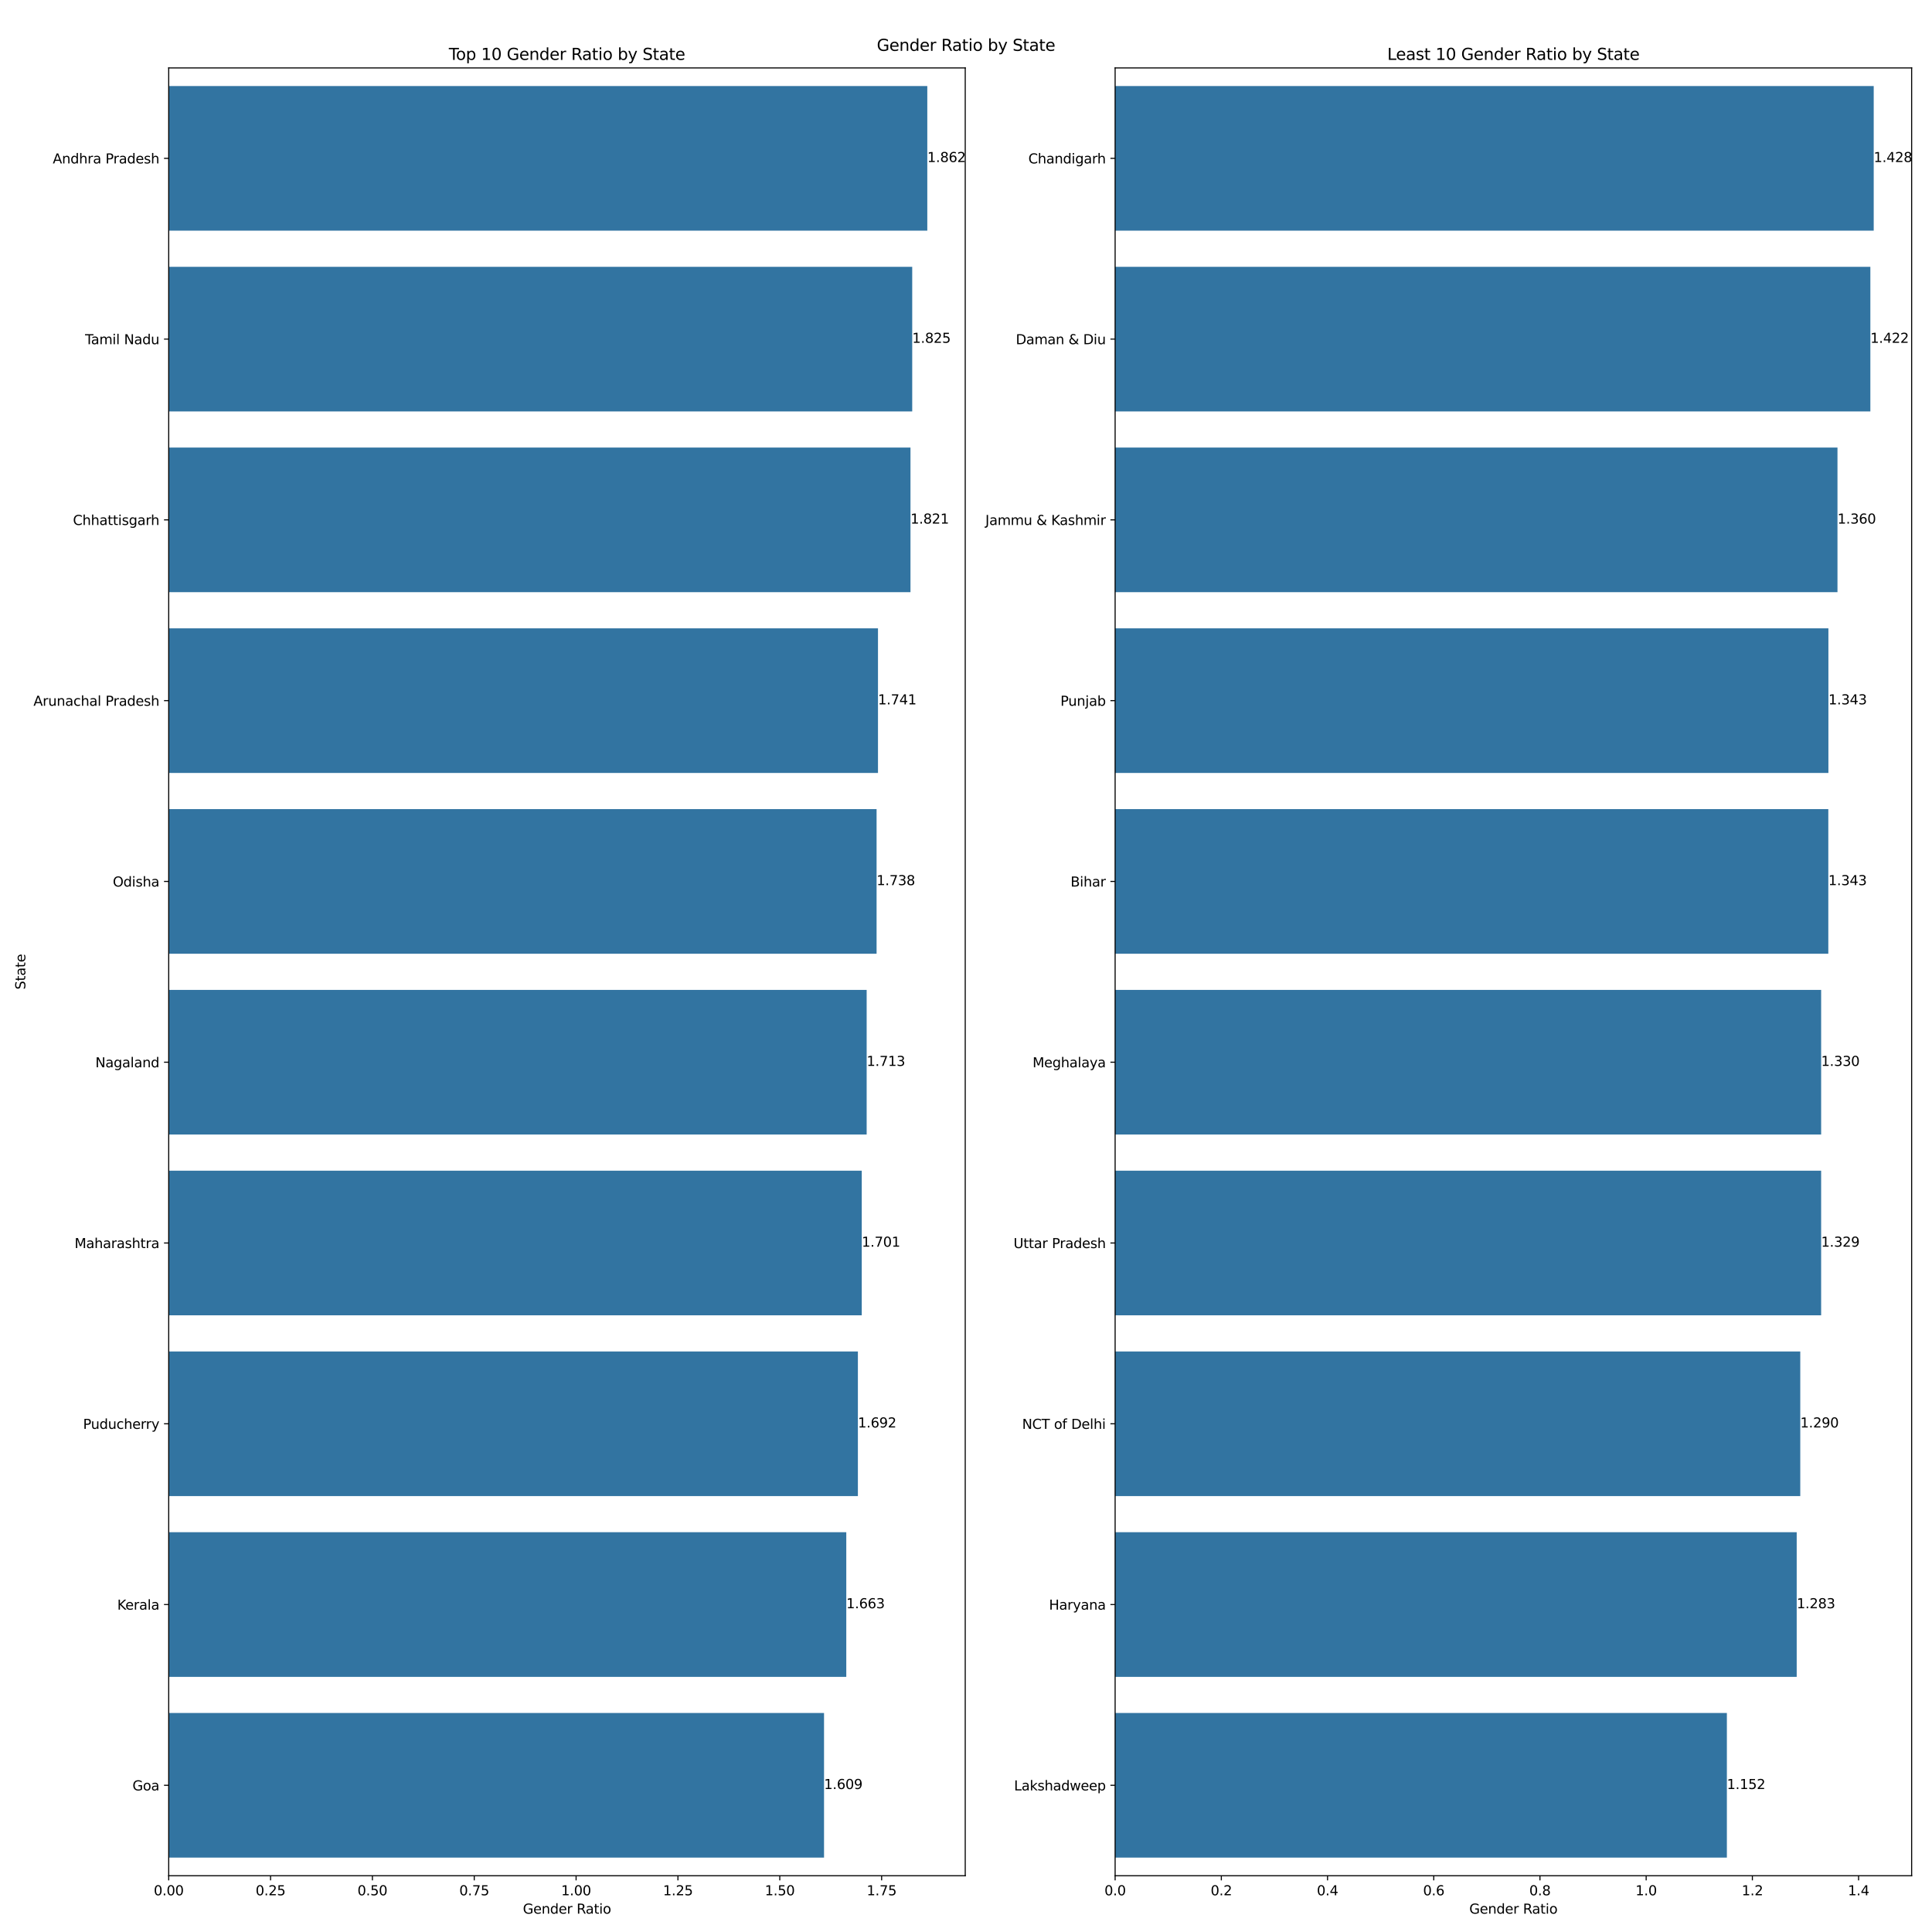 <?xml version="1.0" encoding="utf-8" standalone="no"?>
<!DOCTYPE svg PUBLIC "-//W3C//DTD SVG 1.1//EN"
  "http://www.w3.org/Graphics/SVG/1.1/DTD/svg11.dtd">
<svg xmlns:xlink="http://www.w3.org/1999/xlink" width="1440pt" height="1440pt" viewBox="0 0 1440 1440" xmlns="http://www.w3.org/2000/svg" version="1.1">
 <defs>
  <style type="text/css">*{stroke-linejoin: round; stroke-linecap: butt}</style>
 </defs>
 <g id="figure_1">
  <g id="patch_1">
   <path d="M 0 1440 
L 1440 1440 
L 1440 0 
L 0 0 
z
" style="fill: #ffffff"/>
  </g>
  <g id="axes_1">
   <g id="patch_2">
    <path d="M 125.75 1398.04 
L 719.426 1398.04 
L 719.426 50.64 
L 125.75 50.64 
z
" style="fill: #ffffff"/>
   </g>
   <g id="patch_3">
    <path d="M 125.75 64.114 
L 691.156 64.114 
L 691.156 171.906 
L 125.75 171.906 
z
" clip-path="url(#p600be29d85)" style="fill: #3274a1"/>
   </g>
   <g id="patch_4">
    <path d="M 125.75 198.854 
L 679.911 198.854 
L 679.911 306.646 
L 125.75 306.646 
z
" clip-path="url(#p600be29d85)" style="fill: #3274a1"/>
   </g>
   <g id="patch_5">
    <path d="M 125.75 333.594 
L 678.621 333.594 
L 678.621 441.386 
L 125.75 441.386 
z
" clip-path="url(#p600be29d85)" style="fill: #3274a1"/>
   </g>
   <g id="patch_6">
    <path d="M 125.75 468.334 
L 654.398 468.334 
L 654.398 576.126 
L 125.75 576.126 
z
" clip-path="url(#p600be29d85)" style="fill: #3274a1"/>
   </g>
   <g id="patch_7">
    <path d="M 125.75 603.074 
L 653.355 603.074 
L 653.355 710.866 
L 125.75 710.866 
z
" clip-path="url(#p600be29d85)" style="fill: #3274a1"/>
   </g>
   <g id="patch_8">
    <path d="M 125.75 737.814 
L 645.959 737.814 
L 645.959 845.606 
L 125.75 845.606 
z
" clip-path="url(#p600be29d85)" style="fill: #3274a1"/>
   </g>
   <g id="patch_9">
    <path d="M 125.75 872.554 
L 642.304 872.554 
L 642.304 980.346 
L 125.75 980.346 
z
" clip-path="url(#p600be29d85)" style="fill: #3274a1"/>
   </g>
   <g id="patch_10">
    <path d="M 125.75 1007.294 
L 639.421 1007.294 
L 639.421 1115.086 
L 125.75 1115.086 
z
" clip-path="url(#p600be29d85)" style="fill: #3274a1"/>
   </g>
   <g id="patch_11">
    <path d="M 125.75 1142.034 
L 630.769 1142.034 
L 630.769 1249.826 
L 125.75 1249.826 
z
" clip-path="url(#p600be29d85)" style="fill: #3274a1"/>
   </g>
   <g id="patch_12">
    <path d="M 125.75 1276.774 
L 614.188 1276.774 
L 614.188 1384.566 
L 125.75 1384.566 
z
" clip-path="url(#p600be29d85)" style="fill: #3274a1"/>
   </g>
   <g id="matplotlib.axis_1">
    <g id="xtick_1">
     <g id="line2d_1">
      <defs>
       <path id="md9be7fc2cf" d="M 0 0 
L 0 3.5 
" style="stroke: #000000; stroke-width: 0.8"/>
      </defs>
      <g>
       <use xlink:href="#md9be7fc2cf" x="125.75" y="1398.04" style="stroke: #000000; stroke-width: 0.8"/>
      </g>
     </g>
     <g id="text_1">
      <!-- 0.00 -->
      <g transform="translate(114.617 1412.638) scale(0.1 -0.1)">
       <defs>
        <path id="DejaVuSans-30" d="M 2034 4250 
Q 1547 4250 1301 3770 
Q 1056 3291 1056 2328 
Q 1056 1369 1301 889 
Q 1547 409 2034 409 
Q 2525 409 2770 889 
Q 3016 1369 3016 2328 
Q 3016 3291 2770 3770 
Q 2525 4250 2034 4250 
z
M 2034 4750 
Q 2819 4750 3233 4129 
Q 3647 3509 3647 2328 
Q 3647 1150 3233 529 
Q 2819 -91 2034 -91 
Q 1250 -91 836 529 
Q 422 1150 422 2328 
Q 422 3509 836 4129 
Q 1250 4750 2034 4750 
z
" transform="scale(0.016)"/>
        <path id="DejaVuSans-2e" d="M 684 794 
L 1344 794 
L 1344 0 
L 684 0 
L 684 794 
z
" transform="scale(0.016)"/>
       </defs>
       <use xlink:href="#DejaVuSans-30"/>
       <use xlink:href="#DejaVuSans-2e" transform="translate(63.623 0)"/>
       <use xlink:href="#DejaVuSans-30" transform="translate(95.41 0)"/>
       <use xlink:href="#DejaVuSans-30" transform="translate(159.033 0)"/>
      </g>
     </g>
    </g>
    <g id="xtick_2">
     <g id="line2d_2">
      <g>
       <use xlink:href="#md9be7fc2cf" x="201.659" y="1398.04" style="stroke: #000000; stroke-width: 0.8"/>
      </g>
     </g>
     <g id="text_2">
      <!-- 0.25 -->
      <g transform="translate(190.526 1412.638) scale(0.1 -0.1)">
       <defs>
        <path id="DejaVuSans-32" d="M 1228 531 
L 3431 531 
L 3431 0 
L 469 0 
L 469 531 
Q 828 903 1448 1529 
Q 2069 2156 2228 2338 
Q 2531 2678 2651 2914 
Q 2772 3150 2772 3378 
Q 2772 3750 2511 3984 
Q 2250 4219 1831 4219 
Q 1534 4219 1204 4116 
Q 875 4013 500 3803 
L 500 4441 
Q 881 4594 1212 4672 
Q 1544 4750 1819 4750 
Q 2544 4750 2975 4387 
Q 3406 4025 3406 3419 
Q 3406 3131 3298 2873 
Q 3191 2616 2906 2266 
Q 2828 2175 2409 1742 
Q 1991 1309 1228 531 
z
" transform="scale(0.016)"/>
        <path id="DejaVuSans-35" d="M 691 4666 
L 3169 4666 
L 3169 4134 
L 1269 4134 
L 1269 2991 
Q 1406 3038 1543 3061 
Q 1681 3084 1819 3084 
Q 2600 3084 3056 2656 
Q 3513 2228 3513 1497 
Q 3513 744 3044 326 
Q 2575 -91 1722 -91 
Q 1428 -91 1123 -41 
Q 819 9 494 109 
L 494 744 
Q 775 591 1075 516 
Q 1375 441 1709 441 
Q 2250 441 2565 725 
Q 2881 1009 2881 1497 
Q 2881 1984 2565 2268 
Q 2250 2553 1709 2553 
Q 1456 2553 1204 2497 
Q 953 2441 691 2322 
L 691 4666 
z
" transform="scale(0.016)"/>
       </defs>
       <use xlink:href="#DejaVuSans-30"/>
       <use xlink:href="#DejaVuSans-2e" transform="translate(63.623 0)"/>
       <use xlink:href="#DejaVuSans-32" transform="translate(95.41 0)"/>
       <use xlink:href="#DejaVuSans-35" transform="translate(159.033 0)"/>
      </g>
     </g>
    </g>
    <g id="xtick_3">
     <g id="line2d_3">
      <g>
       <use xlink:href="#md9be7fc2cf" x="277.568" y="1398.04" style="stroke: #000000; stroke-width: 0.8"/>
      </g>
     </g>
     <g id="text_3">
      <!-- 0.50 -->
      <g transform="translate(266.435 1412.638) scale(0.1 -0.1)">
       <use xlink:href="#DejaVuSans-30"/>
       <use xlink:href="#DejaVuSans-2e" transform="translate(63.623 0)"/>
       <use xlink:href="#DejaVuSans-35" transform="translate(95.41 0)"/>
       <use xlink:href="#DejaVuSans-30" transform="translate(159.033 0)"/>
      </g>
     </g>
    </g>
    <g id="xtick_4">
     <g id="line2d_4">
      <g>
       <use xlink:href="#md9be7fc2cf" x="353.477" y="1398.04" style="stroke: #000000; stroke-width: 0.8"/>
      </g>
     </g>
     <g id="text_4">
      <!-- 0.75 -->
      <g transform="translate(342.345 1412.638) scale(0.1 -0.1)">
       <defs>
        <path id="DejaVuSans-37" d="M 525 4666 
L 3525 4666 
L 3525 4397 
L 1831 0 
L 1172 0 
L 2766 4134 
L 525 4134 
L 525 4666 
z
" transform="scale(0.016)"/>
       </defs>
       <use xlink:href="#DejaVuSans-30"/>
       <use xlink:href="#DejaVuSans-2e" transform="translate(63.623 0)"/>
       <use xlink:href="#DejaVuSans-37" transform="translate(95.41 0)"/>
       <use xlink:href="#DejaVuSans-35" transform="translate(159.033 0)"/>
      </g>
     </g>
    </g>
    <g id="xtick_5">
     <g id="line2d_5">
      <g>
       <use xlink:href="#md9be7fc2cf" x="429.386" y="1398.04" style="stroke: #000000; stroke-width: 0.8"/>
      </g>
     </g>
     <g id="text_5">
      <!-- 1.00 -->
      <g transform="translate(418.254 1412.638) scale(0.1 -0.1)">
       <defs>
        <path id="DejaVuSans-31" d="M 794 531 
L 1825 531 
L 1825 4091 
L 703 3866 
L 703 4441 
L 1819 4666 
L 2450 4666 
L 2450 531 
L 3481 531 
L 3481 0 
L 794 0 
L 794 531 
z
" transform="scale(0.016)"/>
       </defs>
       <use xlink:href="#DejaVuSans-31"/>
       <use xlink:href="#DejaVuSans-2e" transform="translate(63.623 0)"/>
       <use xlink:href="#DejaVuSans-30" transform="translate(95.41 0)"/>
       <use xlink:href="#DejaVuSans-30" transform="translate(159.033 0)"/>
      </g>
     </g>
    </g>
    <g id="xtick_6">
     <g id="line2d_6">
      <g>
       <use xlink:href="#md9be7fc2cf" x="505.296" y="1398.04" style="stroke: #000000; stroke-width: 0.8"/>
      </g>
     </g>
     <g id="text_6">
      <!-- 1.25 -->
      <g transform="translate(494.163 1412.638) scale(0.1 -0.1)">
       <use xlink:href="#DejaVuSans-31"/>
       <use xlink:href="#DejaVuSans-2e" transform="translate(63.623 0)"/>
       <use xlink:href="#DejaVuSans-32" transform="translate(95.41 0)"/>
       <use xlink:href="#DejaVuSans-35" transform="translate(159.033 0)"/>
      </g>
     </g>
    </g>
    <g id="xtick_7">
     <g id="line2d_7">
      <g>
       <use xlink:href="#md9be7fc2cf" x="581.205" y="1398.04" style="stroke: #000000; stroke-width: 0.8"/>
      </g>
     </g>
     <g id="text_7">
      <!-- 1.50 -->
      <g transform="translate(570.072 1412.638) scale(0.1 -0.1)">
       <use xlink:href="#DejaVuSans-31"/>
       <use xlink:href="#DejaVuSans-2e" transform="translate(63.623 0)"/>
       <use xlink:href="#DejaVuSans-35" transform="translate(95.41 0)"/>
       <use xlink:href="#DejaVuSans-30" transform="translate(159.033 0)"/>
      </g>
     </g>
    </g>
    <g id="xtick_8">
     <g id="line2d_8">
      <g>
       <use xlink:href="#md9be7fc2cf" x="657.114" y="1398.04" style="stroke: #000000; stroke-width: 0.8"/>
      </g>
     </g>
     <g id="text_8">
      <!-- 1.75 -->
      <g transform="translate(645.981 1412.638) scale(0.1 -0.1)">
       <use xlink:href="#DejaVuSans-31"/>
       <use xlink:href="#DejaVuSans-2e" transform="translate(63.623 0)"/>
       <use xlink:href="#DejaVuSans-37" transform="translate(95.41 0)"/>
       <use xlink:href="#DejaVuSans-35" transform="translate(159.033 0)"/>
      </g>
     </g>
    </g>
    <g id="text_9">
     <!-- Gender Ratio -->
     <g transform="translate(389.739 1426.317) scale(0.1 -0.1)">
      <defs>
       <path id="DejaVuSans-47" d="M 3809 666 
L 3809 1919 
L 2778 1919 
L 2778 2438 
L 4434 2438 
L 4434 434 
Q 4069 175 3628 42 
Q 3188 -91 2688 -91 
Q 1594 -91 976 548 
Q 359 1188 359 2328 
Q 359 3472 976 4111 
Q 1594 4750 2688 4750 
Q 3144 4750 3555 4637 
Q 3966 4525 4313 4306 
L 4313 3634 
Q 3963 3931 3569 4081 
Q 3175 4231 2741 4231 
Q 1884 4231 1454 3753 
Q 1025 3275 1025 2328 
Q 1025 1384 1454 906 
Q 1884 428 2741 428 
Q 3075 428 3337 486 
Q 3600 544 3809 666 
z
" transform="scale(0.016)"/>
       <path id="DejaVuSans-65" d="M 3597 1894 
L 3597 1613 
L 953 1613 
Q 991 1019 1311 708 
Q 1631 397 2203 397 
Q 2534 397 2845 478 
Q 3156 559 3463 722 
L 3463 178 
Q 3153 47 2828 -22 
Q 2503 -91 2169 -91 
Q 1331 -91 842 396 
Q 353 884 353 1716 
Q 353 2575 817 3079 
Q 1281 3584 2069 3584 
Q 2775 3584 3186 3129 
Q 3597 2675 3597 1894 
z
M 3022 2063 
Q 3016 2534 2758 2815 
Q 2500 3097 2075 3097 
Q 1594 3097 1305 2825 
Q 1016 2553 972 2059 
L 3022 2063 
z
" transform="scale(0.016)"/>
       <path id="DejaVuSans-6e" d="M 3513 2113 
L 3513 0 
L 2938 0 
L 2938 2094 
Q 2938 2591 2744 2837 
Q 2550 3084 2163 3084 
Q 1697 3084 1428 2787 
Q 1159 2491 1159 1978 
L 1159 0 
L 581 0 
L 581 3500 
L 1159 3500 
L 1159 2956 
Q 1366 3272 1645 3428 
Q 1925 3584 2291 3584 
Q 2894 3584 3203 3211 
Q 3513 2838 3513 2113 
z
" transform="scale(0.016)"/>
       <path id="DejaVuSans-64" d="M 2906 2969 
L 2906 4863 
L 3481 4863 
L 3481 0 
L 2906 0 
L 2906 525 
Q 2725 213 2448 61 
Q 2172 -91 1784 -91 
Q 1150 -91 751 415 
Q 353 922 353 1747 
Q 353 2572 751 3078 
Q 1150 3584 1784 3584 
Q 2172 3584 2448 3432 
Q 2725 3281 2906 2969 
z
M 947 1747 
Q 947 1113 1208 752 
Q 1469 391 1925 391 
Q 2381 391 2643 752 
Q 2906 1113 2906 1747 
Q 2906 2381 2643 2742 
Q 2381 3103 1925 3103 
Q 1469 3103 1208 2742 
Q 947 2381 947 1747 
z
" transform="scale(0.016)"/>
       <path id="DejaVuSans-72" d="M 2631 2963 
Q 2534 3019 2420 3045 
Q 2306 3072 2169 3072 
Q 1681 3072 1420 2755 
Q 1159 2438 1159 1844 
L 1159 0 
L 581 0 
L 581 3500 
L 1159 3500 
L 1159 2956 
Q 1341 3275 1631 3429 
Q 1922 3584 2338 3584 
Q 2397 3584 2469 3576 
Q 2541 3569 2628 3553 
L 2631 2963 
z
" transform="scale(0.016)"/>
       <path id="DejaVuSans-20" transform="scale(0.016)"/>
       <path id="DejaVuSans-52" d="M 2841 2188 
Q 3044 2119 3236 1894 
Q 3428 1669 3622 1275 
L 4263 0 
L 3584 0 
L 2988 1197 
Q 2756 1666 2539 1819 
Q 2322 1972 1947 1972 
L 1259 1972 
L 1259 0 
L 628 0 
L 628 4666 
L 2053 4666 
Q 2853 4666 3247 4331 
Q 3641 3997 3641 3322 
Q 3641 2881 3436 2590 
Q 3231 2300 2841 2188 
z
M 1259 4147 
L 1259 2491 
L 2053 2491 
Q 2509 2491 2742 2702 
Q 2975 2913 2975 3322 
Q 2975 3731 2742 3939 
Q 2509 4147 2053 4147 
L 1259 4147 
z
" transform="scale(0.016)"/>
       <path id="DejaVuSans-61" d="M 2194 1759 
Q 1497 1759 1228 1600 
Q 959 1441 959 1056 
Q 959 750 1161 570 
Q 1363 391 1709 391 
Q 2188 391 2477 730 
Q 2766 1069 2766 1631 
L 2766 1759 
L 2194 1759 
z
M 3341 1997 
L 3341 0 
L 2766 0 
L 2766 531 
Q 2569 213 2275 61 
Q 1981 -91 1556 -91 
Q 1019 -91 701 211 
Q 384 513 384 1019 
Q 384 1609 779 1909 
Q 1175 2209 1959 2209 
L 2766 2209 
L 2766 2266 
Q 2766 2663 2505 2880 
Q 2244 3097 1772 3097 
Q 1472 3097 1187 3025 
Q 903 2953 641 2809 
L 641 3341 
Q 956 3463 1253 3523 
Q 1550 3584 1831 3584 
Q 2591 3584 2966 3190 
Q 3341 2797 3341 1997 
z
" transform="scale(0.016)"/>
       <path id="DejaVuSans-74" d="M 1172 4494 
L 1172 3500 
L 2356 3500 
L 2356 3053 
L 1172 3053 
L 1172 1153 
Q 1172 725 1289 603 
Q 1406 481 1766 481 
L 2356 481 
L 2356 0 
L 1766 0 
Q 1100 0 847 248 
Q 594 497 594 1153 
L 594 3053 
L 172 3053 
L 172 3500 
L 594 3500 
L 594 4494 
L 1172 4494 
z
" transform="scale(0.016)"/>
       <path id="DejaVuSans-69" d="M 603 3500 
L 1178 3500 
L 1178 0 
L 603 0 
L 603 3500 
z
M 603 4863 
L 1178 4863 
L 1178 4134 
L 603 4134 
L 603 4863 
z
" transform="scale(0.016)"/>
       <path id="DejaVuSans-6f" d="M 1959 3097 
Q 1497 3097 1228 2736 
Q 959 2375 959 1747 
Q 959 1119 1226 758 
Q 1494 397 1959 397 
Q 2419 397 2687 759 
Q 2956 1122 2956 1747 
Q 2956 2369 2687 2733 
Q 2419 3097 1959 3097 
z
M 1959 3584 
Q 2709 3584 3137 3096 
Q 3566 2609 3566 1747 
Q 3566 888 3137 398 
Q 2709 -91 1959 -91 
Q 1206 -91 779 398 
Q 353 888 353 1747 
Q 353 2609 779 3096 
Q 1206 3584 1959 3584 
z
" transform="scale(0.016)"/>
      </defs>
      <use xlink:href="#DejaVuSans-47"/>
      <use xlink:href="#DejaVuSans-65" transform="translate(77.49 0)"/>
      <use xlink:href="#DejaVuSans-6e" transform="translate(139.014 0)"/>
      <use xlink:href="#DejaVuSans-64" transform="translate(202.393 0)"/>
      <use xlink:href="#DejaVuSans-65" transform="translate(265.869 0)"/>
      <use xlink:href="#DejaVuSans-72" transform="translate(327.393 0)"/>
      <use xlink:href="#DejaVuSans-20" transform="translate(368.506 0)"/>
      <use xlink:href="#DejaVuSans-52" transform="translate(400.293 0)"/>
      <use xlink:href="#DejaVuSans-61" transform="translate(467.525 0)"/>
      <use xlink:href="#DejaVuSans-74" transform="translate(528.805 0)"/>
      <use xlink:href="#DejaVuSans-69" transform="translate(568.014 0)"/>
      <use xlink:href="#DejaVuSans-6f" transform="translate(595.797 0)"/>
     </g>
    </g>
   </g>
   <g id="matplotlib.axis_2">
    <g id="ytick_1">
     <g id="line2d_9">
      <defs>
       <path id="mfd36f65974" d="M 0 0 
L -3.5 0 
" style="stroke: #000000; stroke-width: 0.8"/>
      </defs>
      <g>
       <use xlink:href="#mfd36f65974" x="125.75" y="118.01" style="stroke: #000000; stroke-width: 0.8"/>
      </g>
     </g>
     <g id="text_10">
      <!-- Andhra Pradesh -->
      <g transform="translate(39.327 121.809) scale(0.1 -0.1)">
       <defs>
        <path id="DejaVuSans-41" d="M 2188 4044 
L 1331 1722 
L 3047 1722 
L 2188 4044 
z
M 1831 4666 
L 2547 4666 
L 4325 0 
L 3669 0 
L 3244 1197 
L 1141 1197 
L 716 0 
L 50 0 
L 1831 4666 
z
" transform="scale(0.016)"/>
        <path id="DejaVuSans-68" d="M 3513 2113 
L 3513 0 
L 2938 0 
L 2938 2094 
Q 2938 2591 2744 2837 
Q 2550 3084 2163 3084 
Q 1697 3084 1428 2787 
Q 1159 2491 1159 1978 
L 1159 0 
L 581 0 
L 581 4863 
L 1159 4863 
L 1159 2956 
Q 1366 3272 1645 3428 
Q 1925 3584 2291 3584 
Q 2894 3584 3203 3211 
Q 3513 2838 3513 2113 
z
" transform="scale(0.016)"/>
        <path id="DejaVuSans-50" d="M 1259 4147 
L 1259 2394 
L 2053 2394 
Q 2494 2394 2734 2622 
Q 2975 2850 2975 3272 
Q 2975 3691 2734 3919 
Q 2494 4147 2053 4147 
L 1259 4147 
z
M 628 4666 
L 2053 4666 
Q 2838 4666 3239 4311 
Q 3641 3956 3641 3272 
Q 3641 2581 3239 2228 
Q 2838 1875 2053 1875 
L 1259 1875 
L 1259 0 
L 628 0 
L 628 4666 
z
" transform="scale(0.016)"/>
        <path id="DejaVuSans-73" d="M 2834 3397 
L 2834 2853 
Q 2591 2978 2328 3040 
Q 2066 3103 1784 3103 
Q 1356 3103 1142 2972 
Q 928 2841 928 2578 
Q 928 2378 1081 2264 
Q 1234 2150 1697 2047 
L 1894 2003 
Q 2506 1872 2764 1633 
Q 3022 1394 3022 966 
Q 3022 478 2636 193 
Q 2250 -91 1575 -91 
Q 1294 -91 989 -36 
Q 684 19 347 128 
L 347 722 
Q 666 556 975 473 
Q 1284 391 1588 391 
Q 1994 391 2212 530 
Q 2431 669 2431 922 
Q 2431 1156 2273 1281 
Q 2116 1406 1581 1522 
L 1381 1569 
Q 847 1681 609 1914 
Q 372 2147 372 2553 
Q 372 3047 722 3315 
Q 1072 3584 1716 3584 
Q 2034 3584 2315 3537 
Q 2597 3491 2834 3397 
z
" transform="scale(0.016)"/>
       </defs>
       <use xlink:href="#DejaVuSans-41"/>
       <use xlink:href="#DejaVuSans-6e" transform="translate(68.408 0)"/>
       <use xlink:href="#DejaVuSans-64" transform="translate(131.787 0)"/>
       <use xlink:href="#DejaVuSans-68" transform="translate(195.264 0)"/>
       <use xlink:href="#DejaVuSans-72" transform="translate(258.643 0)"/>
       <use xlink:href="#DejaVuSans-61" transform="translate(299.756 0)"/>
       <use xlink:href="#DejaVuSans-20" transform="translate(361.035 0)"/>
       <use xlink:href="#DejaVuSans-50" transform="translate(392.822 0)"/>
       <use xlink:href="#DejaVuSans-72" transform="translate(451.375 0)"/>
       <use xlink:href="#DejaVuSans-61" transform="translate(492.488 0)"/>
       <use xlink:href="#DejaVuSans-64" transform="translate(553.768 0)"/>
       <use xlink:href="#DejaVuSans-65" transform="translate(617.244 0)"/>
       <use xlink:href="#DejaVuSans-73" transform="translate(678.768 0)"/>
       <use xlink:href="#DejaVuSans-68" transform="translate(730.867 0)"/>
      </g>
     </g>
    </g>
    <g id="ytick_2">
     <g id="line2d_10">
      <g>
       <use xlink:href="#mfd36f65974" x="125.75" y="252.75" style="stroke: #000000; stroke-width: 0.8"/>
      </g>
     </g>
     <g id="text_11">
      <!-- Tamil Nadu -->
      <g transform="translate(63.394 256.549) scale(0.1 -0.1)">
       <defs>
        <path id="DejaVuSans-54" d="M -19 4666 
L 3928 4666 
L 3928 4134 
L 2272 4134 
L 2272 0 
L 1638 0 
L 1638 4134 
L -19 4134 
L -19 4666 
z
" transform="scale(0.016)"/>
        <path id="DejaVuSans-6d" d="M 3328 2828 
Q 3544 3216 3844 3400 
Q 4144 3584 4550 3584 
Q 5097 3584 5394 3201 
Q 5691 2819 5691 2113 
L 5691 0 
L 5113 0 
L 5113 2094 
Q 5113 2597 4934 2840 
Q 4756 3084 4391 3084 
Q 3944 3084 3684 2787 
Q 3425 2491 3425 1978 
L 3425 0 
L 2847 0 
L 2847 2094 
Q 2847 2600 2669 2842 
Q 2491 3084 2119 3084 
Q 1678 3084 1418 2786 
Q 1159 2488 1159 1978 
L 1159 0 
L 581 0 
L 581 3500 
L 1159 3500 
L 1159 2956 
Q 1356 3278 1631 3431 
Q 1906 3584 2284 3584 
Q 2666 3584 2933 3390 
Q 3200 3197 3328 2828 
z
" transform="scale(0.016)"/>
        <path id="DejaVuSans-6c" d="M 603 4863 
L 1178 4863 
L 1178 0 
L 603 0 
L 603 4863 
z
" transform="scale(0.016)"/>
        <path id="DejaVuSans-4e" d="M 628 4666 
L 1478 4666 
L 3547 763 
L 3547 4666 
L 4159 4666 
L 4159 0 
L 3309 0 
L 1241 3903 
L 1241 0 
L 628 0 
L 628 4666 
z
" transform="scale(0.016)"/>
        <path id="DejaVuSans-75" d="M 544 1381 
L 544 3500 
L 1119 3500 
L 1119 1403 
Q 1119 906 1312 657 
Q 1506 409 1894 409 
Q 2359 409 2629 706 
Q 2900 1003 2900 1516 
L 2900 3500 
L 3475 3500 
L 3475 0 
L 2900 0 
L 2900 538 
Q 2691 219 2414 64 
Q 2138 -91 1772 -91 
Q 1169 -91 856 284 
Q 544 659 544 1381 
z
M 1991 3584 
L 1991 3584 
z
" transform="scale(0.016)"/>
       </defs>
       <use xlink:href="#DejaVuSans-54"/>
       <use xlink:href="#DejaVuSans-61" transform="translate(44.584 0)"/>
       <use xlink:href="#DejaVuSans-6d" transform="translate(105.863 0)"/>
       <use xlink:href="#DejaVuSans-69" transform="translate(203.275 0)"/>
       <use xlink:href="#DejaVuSans-6c" transform="translate(231.059 0)"/>
       <use xlink:href="#DejaVuSans-20" transform="translate(258.842 0)"/>
       <use xlink:href="#DejaVuSans-4e" transform="translate(290.629 0)"/>
       <use xlink:href="#DejaVuSans-61" transform="translate(365.434 0)"/>
       <use xlink:href="#DejaVuSans-64" transform="translate(426.713 0)"/>
       <use xlink:href="#DejaVuSans-75" transform="translate(490.189 0)"/>
      </g>
     </g>
    </g>
    <g id="ytick_3">
     <g id="line2d_11">
      <g>
       <use xlink:href="#mfd36f65974" x="125.75" y="387.49" style="stroke: #000000; stroke-width: 0.8"/>
      </g>
     </g>
     <g id="text_12">
      <!-- Chhattisgarh -->
      <g transform="translate(54.386 391.289) scale(0.1 -0.1)">
       <defs>
        <path id="DejaVuSans-43" d="M 4122 4306 
L 4122 3641 
Q 3803 3938 3442 4084 
Q 3081 4231 2675 4231 
Q 1875 4231 1450 3742 
Q 1025 3253 1025 2328 
Q 1025 1406 1450 917 
Q 1875 428 2675 428 
Q 3081 428 3442 575 
Q 3803 722 4122 1019 
L 4122 359 
Q 3791 134 3420 21 
Q 3050 -91 2638 -91 
Q 1578 -91 968 557 
Q 359 1206 359 2328 
Q 359 3453 968 4101 
Q 1578 4750 2638 4750 
Q 3056 4750 3426 4639 
Q 3797 4528 4122 4306 
z
" transform="scale(0.016)"/>
        <path id="DejaVuSans-67" d="M 2906 1791 
Q 2906 2416 2648 2759 
Q 2391 3103 1925 3103 
Q 1463 3103 1205 2759 
Q 947 2416 947 1791 
Q 947 1169 1205 825 
Q 1463 481 1925 481 
Q 2391 481 2648 825 
Q 2906 1169 2906 1791 
z
M 3481 434 
Q 3481 -459 3084 -895 
Q 2688 -1331 1869 -1331 
Q 1566 -1331 1297 -1286 
Q 1028 -1241 775 -1147 
L 775 -588 
Q 1028 -725 1275 -790 
Q 1522 -856 1778 -856 
Q 2344 -856 2625 -561 
Q 2906 -266 2906 331 
L 2906 616 
Q 2728 306 2450 153 
Q 2172 0 1784 0 
Q 1141 0 747 490 
Q 353 981 353 1791 
Q 353 2603 747 3093 
Q 1141 3584 1784 3584 
Q 2172 3584 2450 3431 
Q 2728 3278 2906 2969 
L 2906 3500 
L 3481 3500 
L 3481 434 
z
" transform="scale(0.016)"/>
       </defs>
       <use xlink:href="#DejaVuSans-43"/>
       <use xlink:href="#DejaVuSans-68" transform="translate(69.824 0)"/>
       <use xlink:href="#DejaVuSans-68" transform="translate(133.203 0)"/>
       <use xlink:href="#DejaVuSans-61" transform="translate(196.582 0)"/>
       <use xlink:href="#DejaVuSans-74" transform="translate(257.861 0)"/>
       <use xlink:href="#DejaVuSans-74" transform="translate(297.07 0)"/>
       <use xlink:href="#DejaVuSans-69" transform="translate(336.279 0)"/>
       <use xlink:href="#DejaVuSans-73" transform="translate(364.062 0)"/>
       <use xlink:href="#DejaVuSans-67" transform="translate(416.162 0)"/>
       <use xlink:href="#DejaVuSans-61" transform="translate(479.639 0)"/>
       <use xlink:href="#DejaVuSans-72" transform="translate(540.918 0)"/>
       <use xlink:href="#DejaVuSans-68" transform="translate(580.281 0)"/>
      </g>
     </g>
    </g>
    <g id="ytick_4">
     <g id="line2d_12">
      <g>
       <use xlink:href="#mfd36f65974" x="125.75" y="522.23" style="stroke: #000000; stroke-width: 0.8"/>
      </g>
     </g>
     <g id="text_13">
      <!-- Arunachal Pradesh -->
      <g transform="translate(24.933 526.029) scale(0.1 -0.1)">
       <defs>
        <path id="DejaVuSans-63" d="M 3122 3366 
L 3122 2828 
Q 2878 2963 2633 3030 
Q 2388 3097 2138 3097 
Q 1578 3097 1268 2742 
Q 959 2388 959 1747 
Q 959 1106 1268 751 
Q 1578 397 2138 397 
Q 2388 397 2633 464 
Q 2878 531 3122 666 
L 3122 134 
Q 2881 22 2623 -34 
Q 2366 -91 2075 -91 
Q 1284 -91 818 406 
Q 353 903 353 1747 
Q 353 2603 823 3093 
Q 1294 3584 2113 3584 
Q 2378 3584 2631 3529 
Q 2884 3475 3122 3366 
z
" transform="scale(0.016)"/>
       </defs>
       <use xlink:href="#DejaVuSans-41"/>
       <use xlink:href="#DejaVuSans-72" transform="translate(68.408 0)"/>
       <use xlink:href="#DejaVuSans-75" transform="translate(109.521 0)"/>
       <use xlink:href="#DejaVuSans-6e" transform="translate(172.9 0)"/>
       <use xlink:href="#DejaVuSans-61" transform="translate(236.279 0)"/>
       <use xlink:href="#DejaVuSans-63" transform="translate(297.559 0)"/>
       <use xlink:href="#DejaVuSans-68" transform="translate(352.539 0)"/>
       <use xlink:href="#DejaVuSans-61" transform="translate(415.918 0)"/>
       <use xlink:href="#DejaVuSans-6c" transform="translate(477.197 0)"/>
       <use xlink:href="#DejaVuSans-20" transform="translate(504.98 0)"/>
       <use xlink:href="#DejaVuSans-50" transform="translate(536.768 0)"/>
       <use xlink:href="#DejaVuSans-72" transform="translate(595.32 0)"/>
       <use xlink:href="#DejaVuSans-61" transform="translate(636.434 0)"/>
       <use xlink:href="#DejaVuSans-64" transform="translate(697.713 0)"/>
       <use xlink:href="#DejaVuSans-65" transform="translate(761.189 0)"/>
       <use xlink:href="#DejaVuSans-73" transform="translate(822.713 0)"/>
       <use xlink:href="#DejaVuSans-68" transform="translate(874.812 0)"/>
      </g>
     </g>
    </g>
    <g id="ytick_5">
     <g id="line2d_13">
      <g>
       <use xlink:href="#mfd36f65974" x="125.75" y="656.97" style="stroke: #000000; stroke-width: 0.8"/>
      </g>
     </g>
     <g id="text_14">
      <!-- Odisha -->
      <g transform="translate(84.077 660.769) scale(0.1 -0.1)">
       <defs>
        <path id="DejaVuSans-4f" d="M 2522 4238 
Q 1834 4238 1429 3725 
Q 1025 3213 1025 2328 
Q 1025 1447 1429 934 
Q 1834 422 2522 422 
Q 3209 422 3611 934 
Q 4013 1447 4013 2328 
Q 4013 3213 3611 3725 
Q 3209 4238 2522 4238 
z
M 2522 4750 
Q 3503 4750 4090 4092 
Q 4678 3434 4678 2328 
Q 4678 1225 4090 567 
Q 3503 -91 2522 -91 
Q 1538 -91 948 565 
Q 359 1222 359 2328 
Q 359 3434 948 4092 
Q 1538 4750 2522 4750 
z
" transform="scale(0.016)"/>
       </defs>
       <use xlink:href="#DejaVuSans-4f"/>
       <use xlink:href="#DejaVuSans-64" transform="translate(78.711 0)"/>
       <use xlink:href="#DejaVuSans-69" transform="translate(142.188 0)"/>
       <use xlink:href="#DejaVuSans-73" transform="translate(169.971 0)"/>
       <use xlink:href="#DejaVuSans-68" transform="translate(222.07 0)"/>
       <use xlink:href="#DejaVuSans-61" transform="translate(285.449 0)"/>
      </g>
     </g>
    </g>
    <g id="ytick_6">
     <g id="line2d_14">
      <g>
       <use xlink:href="#mfd36f65974" x="125.75" y="791.71" style="stroke: #000000; stroke-width: 0.8"/>
      </g>
     </g>
     <g id="text_15">
      <!-- Nagaland -->
      <g transform="translate(71.072 795.509) scale(0.1 -0.1)">
       <use xlink:href="#DejaVuSans-4e"/>
       <use xlink:href="#DejaVuSans-61" transform="translate(74.805 0)"/>
       <use xlink:href="#DejaVuSans-67" transform="translate(136.084 0)"/>
       <use xlink:href="#DejaVuSans-61" transform="translate(199.561 0)"/>
       <use xlink:href="#DejaVuSans-6c" transform="translate(260.84 0)"/>
       <use xlink:href="#DejaVuSans-61" transform="translate(288.623 0)"/>
       <use xlink:href="#DejaVuSans-6e" transform="translate(349.902 0)"/>
       <use xlink:href="#DejaVuSans-64" transform="translate(413.281 0)"/>
      </g>
     </g>
    </g>
    <g id="ytick_7">
     <g id="line2d_15">
      <g>
       <use xlink:href="#mfd36f65974" x="125.75" y="926.45" style="stroke: #000000; stroke-width: 0.8"/>
      </g>
     </g>
     <g id="text_16">
      <!-- Maharashtra -->
      <g transform="translate(55.583 930.249) scale(0.1 -0.1)">
       <defs>
        <path id="DejaVuSans-4d" d="M 628 4666 
L 1569 4666 
L 2759 1491 
L 3956 4666 
L 4897 4666 
L 4897 0 
L 4281 0 
L 4281 4097 
L 3078 897 
L 2444 897 
L 1241 4097 
L 1241 0 
L 628 0 
L 628 4666 
z
" transform="scale(0.016)"/>
       </defs>
       <use xlink:href="#DejaVuSans-4d"/>
       <use xlink:href="#DejaVuSans-61" transform="translate(86.279 0)"/>
       <use xlink:href="#DejaVuSans-68" transform="translate(147.559 0)"/>
       <use xlink:href="#DejaVuSans-61" transform="translate(210.938 0)"/>
       <use xlink:href="#DejaVuSans-72" transform="translate(272.217 0)"/>
       <use xlink:href="#DejaVuSans-61" transform="translate(313.33 0)"/>
       <use xlink:href="#DejaVuSans-73" transform="translate(374.609 0)"/>
       <use xlink:href="#DejaVuSans-68" transform="translate(426.709 0)"/>
       <use xlink:href="#DejaVuSans-74" transform="translate(490.088 0)"/>
       <use xlink:href="#DejaVuSans-72" transform="translate(529.297 0)"/>
       <use xlink:href="#DejaVuSans-61" transform="translate(570.41 0)"/>
      </g>
     </g>
    </g>
    <g id="ytick_8">
     <g id="line2d_16">
      <g>
       <use xlink:href="#mfd36f65974" x="125.75" y="1061.19" style="stroke: #000000; stroke-width: 0.8"/>
      </g>
     </g>
     <g id="text_17">
      <!-- Puducherry -->
      <g transform="translate(61.917 1064.989) scale(0.1 -0.1)">
       <defs>
        <path id="DejaVuSans-79" d="M 2059 -325 
Q 1816 -950 1584 -1140 
Q 1353 -1331 966 -1331 
L 506 -1331 
L 506 -850 
L 844 -850 
Q 1081 -850 1212 -737 
Q 1344 -625 1503 -206 
L 1606 56 
L 191 3500 
L 800 3500 
L 1894 763 
L 2988 3500 
L 3597 3500 
L 2059 -325 
z
" transform="scale(0.016)"/>
       </defs>
       <use xlink:href="#DejaVuSans-50"/>
       <use xlink:href="#DejaVuSans-75" transform="translate(58.553 0)"/>
       <use xlink:href="#DejaVuSans-64" transform="translate(121.932 0)"/>
       <use xlink:href="#DejaVuSans-75" transform="translate(185.408 0)"/>
       <use xlink:href="#DejaVuSans-63" transform="translate(248.787 0)"/>
       <use xlink:href="#DejaVuSans-68" transform="translate(303.768 0)"/>
       <use xlink:href="#DejaVuSans-65" transform="translate(367.146 0)"/>
       <use xlink:href="#DejaVuSans-72" transform="translate(428.67 0)"/>
       <use xlink:href="#DejaVuSans-72" transform="translate(468.033 0)"/>
       <use xlink:href="#DejaVuSans-79" transform="translate(509.146 0)"/>
      </g>
     </g>
    </g>
    <g id="ytick_9">
     <g id="line2d_17">
      <g>
       <use xlink:href="#mfd36f65974" x="125.75" y="1195.93" style="stroke: #000000; stroke-width: 0.8"/>
      </g>
     </g>
     <g id="text_18">
      <!-- Kerala -->
      <g transform="translate(87.394 1199.729) scale(0.1 -0.1)">
       <defs>
        <path id="DejaVuSans-4b" d="M 628 4666 
L 1259 4666 
L 1259 2694 
L 3353 4666 
L 4166 4666 
L 1850 2491 
L 4331 0 
L 3500 0 
L 1259 2247 
L 1259 0 
L 628 0 
L 628 4666 
z
" transform="scale(0.016)"/>
       </defs>
       <use xlink:href="#DejaVuSans-4b"/>
       <use xlink:href="#DejaVuSans-65" transform="translate(60.576 0)"/>
       <use xlink:href="#DejaVuSans-72" transform="translate(122.1 0)"/>
       <use xlink:href="#DejaVuSans-61" transform="translate(163.213 0)"/>
       <use xlink:href="#DejaVuSans-6c" transform="translate(224.492 0)"/>
       <use xlink:href="#DejaVuSans-61" transform="translate(252.275 0)"/>
      </g>
     </g>
    </g>
    <g id="ytick_10">
     <g id="line2d_18">
      <g>
       <use xlink:href="#mfd36f65974" x="125.75" y="1330.67" style="stroke: #000000; stroke-width: 0.8"/>
      </g>
     </g>
     <g id="text_19">
      <!-- Goa -->
      <g transform="translate(98.755 1334.469) scale(0.1 -0.1)">
       <use xlink:href="#DejaVuSans-47"/>
       <use xlink:href="#DejaVuSans-6f" transform="translate(77.49 0)"/>
       <use xlink:href="#DejaVuSans-61" transform="translate(138.672 0)"/>
      </g>
     </g>
    </g>
    <g id="text_20">
     <!-- State -->
     <g transform="translate(18.853 737.575) rotate(-90) scale(0.1 -0.1)">
      <defs>
       <path id="DejaVuSans-53" d="M 3425 4513 
L 3425 3897 
Q 3066 4069 2747 4153 
Q 2428 4238 2131 4238 
Q 1616 4238 1336 4038 
Q 1056 3838 1056 3469 
Q 1056 3159 1242 3001 
Q 1428 2844 1947 2747 
L 2328 2669 
Q 3034 2534 3370 2195 
Q 3706 1856 3706 1288 
Q 3706 609 3251 259 
Q 2797 -91 1919 -91 
Q 1588 -91 1214 -16 
Q 841 59 441 206 
L 441 856 
Q 825 641 1194 531 
Q 1563 422 1919 422 
Q 2459 422 2753 634 
Q 3047 847 3047 1241 
Q 3047 1584 2836 1778 
Q 2625 1972 2144 2069 
L 1759 2144 
Q 1053 2284 737 2584 
Q 422 2884 422 3419 
Q 422 4038 858 4394 
Q 1294 4750 2059 4750 
Q 2388 4750 2728 4690 
Q 3069 4631 3425 4513 
z
" transform="scale(0.016)"/>
      </defs>
      <use xlink:href="#DejaVuSans-53"/>
      <use xlink:href="#DejaVuSans-74" transform="translate(63.477 0)"/>
      <use xlink:href="#DejaVuSans-61" transform="translate(102.686 0)"/>
      <use xlink:href="#DejaVuSans-74" transform="translate(163.965 0)"/>
      <use xlink:href="#DejaVuSans-65" transform="translate(203.174 0)"/>
     </g>
    </g>
   </g>
   <g id="line2d_19">
    <path clip-path="url(#p600be29d85)" style="fill: none; stroke: #424242; stroke-width: 2.25; stroke-linecap: square"/>
   </g>
   <g id="line2d_20">
    <path clip-path="url(#p600be29d85)" style="fill: none; stroke: #424242; stroke-width: 2.25; stroke-linecap: square"/>
   </g>
   <g id="line2d_21">
    <path clip-path="url(#p600be29d85)" style="fill: none; stroke: #424242; stroke-width: 2.25; stroke-linecap: square"/>
   </g>
   <g id="line2d_22">
    <path clip-path="url(#p600be29d85)" style="fill: none; stroke: #424242; stroke-width: 2.25; stroke-linecap: square"/>
   </g>
   <g id="line2d_23">
    <path clip-path="url(#p600be29d85)" style="fill: none; stroke: #424242; stroke-width: 2.25; stroke-linecap: square"/>
   </g>
   <g id="line2d_24">
    <path clip-path="url(#p600be29d85)" style="fill: none; stroke: #424242; stroke-width: 2.25; stroke-linecap: square"/>
   </g>
   <g id="line2d_25">
    <path clip-path="url(#p600be29d85)" style="fill: none; stroke: #424242; stroke-width: 2.25; stroke-linecap: square"/>
   </g>
   <g id="line2d_26">
    <path clip-path="url(#p600be29d85)" style="fill: none; stroke: #424242; stroke-width: 2.25; stroke-linecap: square"/>
   </g>
   <g id="line2d_27">
    <path clip-path="url(#p600be29d85)" style="fill: none; stroke: #424242; stroke-width: 2.25; stroke-linecap: square"/>
   </g>
   <g id="line2d_28">
    <path clip-path="url(#p600be29d85)" style="fill: none; stroke: #424242; stroke-width: 2.25; stroke-linecap: square"/>
   </g>
   <g id="patch_13">
    <path d="M 125.75 1398.04 
L 125.75 50.64 
" style="fill: none; stroke: #000000; stroke-width: 0.8; stroke-linejoin: miter; stroke-linecap: square"/>
   </g>
   <g id="patch_14">
    <path d="M 719.426 1398.04 
L 719.426 50.64 
" style="fill: none; stroke: #000000; stroke-width: 0.8; stroke-linejoin: miter; stroke-linecap: square"/>
   </g>
   <g id="patch_15">
    <path d="M 125.75 1398.04 
L 719.426 1398.04 
" style="fill: none; stroke: #000000; stroke-width: 0.8; stroke-linejoin: miter; stroke-linecap: square"/>
   </g>
   <g id="patch_16">
    <path d="M 125.75 50.64 
L 719.426 50.64 
" style="fill: none; stroke: #000000; stroke-width: 0.8; stroke-linejoin: miter; stroke-linecap: square"/>
   </g>
   <g id="text_21">
    <!-- 1.862 -->
    <g transform="translate(691.156 120.769) scale(0.1 -0.1)">
     <defs>
      <path id="DejaVuSans-38" d="M 2034 2216 
Q 1584 2216 1326 1975 
Q 1069 1734 1069 1313 
Q 1069 891 1326 650 
Q 1584 409 2034 409 
Q 2484 409 2743 651 
Q 3003 894 3003 1313 
Q 3003 1734 2745 1975 
Q 2488 2216 2034 2216 
z
M 1403 2484 
Q 997 2584 770 2862 
Q 544 3141 544 3541 
Q 544 4100 942 4425 
Q 1341 4750 2034 4750 
Q 2731 4750 3128 4425 
Q 3525 4100 3525 3541 
Q 3525 3141 3298 2862 
Q 3072 2584 2669 2484 
Q 3125 2378 3379 2068 
Q 3634 1759 3634 1313 
Q 3634 634 3220 271 
Q 2806 -91 2034 -91 
Q 1263 -91 848 271 
Q 434 634 434 1313 
Q 434 1759 690 2068 
Q 947 2378 1403 2484 
z
M 1172 3481 
Q 1172 3119 1398 2916 
Q 1625 2713 2034 2713 
Q 2441 2713 2670 2916 
Q 2900 3119 2900 3481 
Q 2900 3844 2670 4047 
Q 2441 4250 2034 4250 
Q 1625 4250 1398 4047 
Q 1172 3844 1172 3481 
z
" transform="scale(0.016)"/>
      <path id="DejaVuSans-36" d="M 2113 2584 
Q 1688 2584 1439 2293 
Q 1191 2003 1191 1497 
Q 1191 994 1439 701 
Q 1688 409 2113 409 
Q 2538 409 2786 701 
Q 3034 994 3034 1497 
Q 3034 2003 2786 2293 
Q 2538 2584 2113 2584 
z
M 3366 4563 
L 3366 3988 
Q 3128 4100 2886 4159 
Q 2644 4219 2406 4219 
Q 1781 4219 1451 3797 
Q 1122 3375 1075 2522 
Q 1259 2794 1537 2939 
Q 1816 3084 2150 3084 
Q 2853 3084 3261 2657 
Q 3669 2231 3669 1497 
Q 3669 778 3244 343 
Q 2819 -91 2113 -91 
Q 1303 -91 875 529 
Q 447 1150 447 2328 
Q 447 3434 972 4092 
Q 1497 4750 2381 4750 
Q 2619 4750 2861 4703 
Q 3103 4656 3366 4563 
z
" transform="scale(0.016)"/>
     </defs>
     <use xlink:href="#DejaVuSans-31"/>
     <use xlink:href="#DejaVuSans-2e" transform="translate(63.623 0)"/>
     <use xlink:href="#DejaVuSans-38" transform="translate(95.41 0)"/>
     <use xlink:href="#DejaVuSans-36" transform="translate(159.033 0)"/>
     <use xlink:href="#DejaVuSans-32" transform="translate(222.656 0)"/>
    </g>
   </g>
   <g id="text_22">
    <!-- 1.825 -->
    <g transform="translate(679.911 255.509) scale(0.1 -0.1)">
     <use xlink:href="#DejaVuSans-31"/>
     <use xlink:href="#DejaVuSans-2e" transform="translate(63.623 0)"/>
     <use xlink:href="#DejaVuSans-38" transform="translate(95.41 0)"/>
     <use xlink:href="#DejaVuSans-32" transform="translate(159.033 0)"/>
     <use xlink:href="#DejaVuSans-35" transform="translate(222.656 0)"/>
    </g>
   </g>
   <g id="text_23">
    <!-- 1.821 -->
    <g transform="translate(678.621 390.249) scale(0.1 -0.1)">
     <use xlink:href="#DejaVuSans-31"/>
     <use xlink:href="#DejaVuSans-2e" transform="translate(63.623 0)"/>
     <use xlink:href="#DejaVuSans-38" transform="translate(95.41 0)"/>
     <use xlink:href="#DejaVuSans-32" transform="translate(159.033 0)"/>
     <use xlink:href="#DejaVuSans-31" transform="translate(222.656 0)"/>
    </g>
   </g>
   <g id="text_24">
    <!-- 1.741 -->
    <g transform="translate(654.398 524.989) scale(0.1 -0.1)">
     <defs>
      <path id="DejaVuSans-34" d="M 2419 4116 
L 825 1625 
L 2419 1625 
L 2419 4116 
z
M 2253 4666 
L 3047 4666 
L 3047 1625 
L 3713 1625 
L 3713 1100 
L 3047 1100 
L 3047 0 
L 2419 0 
L 2419 1100 
L 313 1100 
L 313 1709 
L 2253 4666 
z
" transform="scale(0.016)"/>
     </defs>
     <use xlink:href="#DejaVuSans-31"/>
     <use xlink:href="#DejaVuSans-2e" transform="translate(63.623 0)"/>
     <use xlink:href="#DejaVuSans-37" transform="translate(95.41 0)"/>
     <use xlink:href="#DejaVuSans-34" transform="translate(159.033 0)"/>
     <use xlink:href="#DejaVuSans-31" transform="translate(222.656 0)"/>
    </g>
   </g>
   <g id="text_25">
    <!-- 1.738 -->
    <g transform="translate(653.355 659.729) scale(0.1 -0.1)">
     <defs>
      <path id="DejaVuSans-33" d="M 2597 2516 
Q 3050 2419 3304 2112 
Q 3559 1806 3559 1356 
Q 3559 666 3084 287 
Q 2609 -91 1734 -91 
Q 1441 -91 1130 -33 
Q 819 25 488 141 
L 488 750 
Q 750 597 1062 519 
Q 1375 441 1716 441 
Q 2309 441 2620 675 
Q 2931 909 2931 1356 
Q 2931 1769 2642 2001 
Q 2353 2234 1838 2234 
L 1294 2234 
L 1294 2753 
L 1863 2753 
Q 2328 2753 2575 2939 
Q 2822 3125 2822 3475 
Q 2822 3834 2567 4026 
Q 2313 4219 1838 4219 
Q 1578 4219 1281 4162 
Q 984 4106 628 3988 
L 628 4550 
Q 988 4650 1302 4700 
Q 1616 4750 1894 4750 
Q 2613 4750 3031 4423 
Q 3450 4097 3450 3541 
Q 3450 3153 3228 2886 
Q 3006 2619 2597 2516 
z
" transform="scale(0.016)"/>
     </defs>
     <use xlink:href="#DejaVuSans-31"/>
     <use xlink:href="#DejaVuSans-2e" transform="translate(63.623 0)"/>
     <use xlink:href="#DejaVuSans-37" transform="translate(95.41 0)"/>
     <use xlink:href="#DejaVuSans-33" transform="translate(159.033 0)"/>
     <use xlink:href="#DejaVuSans-38" transform="translate(222.656 0)"/>
    </g>
   </g>
   <g id="text_26">
    <!-- 1.713 -->
    <g transform="translate(645.959 794.469) scale(0.1 -0.1)">
     <use xlink:href="#DejaVuSans-31"/>
     <use xlink:href="#DejaVuSans-2e" transform="translate(63.623 0)"/>
     <use xlink:href="#DejaVuSans-37" transform="translate(95.41 0)"/>
     <use xlink:href="#DejaVuSans-31" transform="translate(159.033 0)"/>
     <use xlink:href="#DejaVuSans-33" transform="translate(222.656 0)"/>
    </g>
   </g>
   <g id="text_27">
    <!-- 1.701 -->
    <g transform="translate(642.304 929.209) scale(0.1 -0.1)">
     <use xlink:href="#DejaVuSans-31"/>
     <use xlink:href="#DejaVuSans-2e" transform="translate(63.623 0)"/>
     <use xlink:href="#DejaVuSans-37" transform="translate(95.41 0)"/>
     <use xlink:href="#DejaVuSans-30" transform="translate(159.033 0)"/>
     <use xlink:href="#DejaVuSans-31" transform="translate(222.656 0)"/>
    </g>
   </g>
   <g id="text_28">
    <!-- 1.692 -->
    <g transform="translate(639.421 1063.949) scale(0.1 -0.1)">
     <defs>
      <path id="DejaVuSans-39" d="M 703 97 
L 703 672 
Q 941 559 1184 500 
Q 1428 441 1663 441 
Q 2288 441 2617 861 
Q 2947 1281 2994 2138 
Q 2813 1869 2534 1725 
Q 2256 1581 1919 1581 
Q 1219 1581 811 2004 
Q 403 2428 403 3163 
Q 403 3881 828 4315 
Q 1253 4750 1959 4750 
Q 2769 4750 3195 4129 
Q 3622 3509 3622 2328 
Q 3622 1225 3098 567 
Q 2575 -91 1691 -91 
Q 1453 -91 1209 -44 
Q 966 3 703 97 
z
M 1959 2075 
Q 2384 2075 2632 2365 
Q 2881 2656 2881 3163 
Q 2881 3666 2632 3958 
Q 2384 4250 1959 4250 
Q 1534 4250 1286 3958 
Q 1038 3666 1038 3163 
Q 1038 2656 1286 2365 
Q 1534 2075 1959 2075 
z
" transform="scale(0.016)"/>
     </defs>
     <use xlink:href="#DejaVuSans-31"/>
     <use xlink:href="#DejaVuSans-2e" transform="translate(63.623 0)"/>
     <use xlink:href="#DejaVuSans-36" transform="translate(95.41 0)"/>
     <use xlink:href="#DejaVuSans-39" transform="translate(159.033 0)"/>
     <use xlink:href="#DejaVuSans-32" transform="translate(222.656 0)"/>
    </g>
   </g>
   <g id="text_29">
    <!-- 1.663 -->
    <g transform="translate(630.769 1198.689) scale(0.1 -0.1)">
     <use xlink:href="#DejaVuSans-31"/>
     <use xlink:href="#DejaVuSans-2e" transform="translate(63.623 0)"/>
     <use xlink:href="#DejaVuSans-36" transform="translate(95.41 0)"/>
     <use xlink:href="#DejaVuSans-36" transform="translate(159.033 0)"/>
     <use xlink:href="#DejaVuSans-33" transform="translate(222.656 0)"/>
    </g>
   </g>
   <g id="text_30">
    <!-- 1.609 -->
    <g transform="translate(614.188 1333.429) scale(0.1 -0.1)">
     <use xlink:href="#DejaVuSans-31"/>
     <use xlink:href="#DejaVuSans-2e" transform="translate(63.623 0)"/>
     <use xlink:href="#DejaVuSans-36" transform="translate(95.41 0)"/>
     <use xlink:href="#DejaVuSans-30" transform="translate(159.033 0)"/>
     <use xlink:href="#DejaVuSans-39" transform="translate(222.656 0)"/>
    </g>
   </g>
   <g id="text_31">
    <!-- Top 10 Gender Ratio by State -->
    <g transform="translate(334.539 44.64) scale(0.12 -0.12)">
     <defs>
      <path id="DejaVuSans-70" d="M 1159 525 
L 1159 -1331 
L 581 -1331 
L 581 3500 
L 1159 3500 
L 1159 2969 
Q 1341 3281 1617 3432 
Q 1894 3584 2278 3584 
Q 2916 3584 3314 3078 
Q 3713 2572 3713 1747 
Q 3713 922 3314 415 
Q 2916 -91 2278 -91 
Q 1894 -91 1617 61 
Q 1341 213 1159 525 
z
M 3116 1747 
Q 3116 2381 2855 2742 
Q 2594 3103 2138 3103 
Q 1681 3103 1420 2742 
Q 1159 2381 1159 1747 
Q 1159 1113 1420 752 
Q 1681 391 2138 391 
Q 2594 391 2855 752 
Q 3116 1113 3116 1747 
z
" transform="scale(0.016)"/>
      <path id="DejaVuSans-62" d="M 3116 1747 
Q 3116 2381 2855 2742 
Q 2594 3103 2138 3103 
Q 1681 3103 1420 2742 
Q 1159 2381 1159 1747 
Q 1159 1113 1420 752 
Q 1681 391 2138 391 
Q 2594 391 2855 752 
Q 3116 1113 3116 1747 
z
M 1159 2969 
Q 1341 3281 1617 3432 
Q 1894 3584 2278 3584 
Q 2916 3584 3314 3078 
Q 3713 2572 3713 1747 
Q 3713 922 3314 415 
Q 2916 -91 2278 -91 
Q 1894 -91 1617 61 
Q 1341 213 1159 525 
L 1159 0 
L 581 0 
L 581 4863 
L 1159 4863 
L 1159 2969 
z
" transform="scale(0.016)"/>
     </defs>
     <use xlink:href="#DejaVuSans-54"/>
     <use xlink:href="#DejaVuSans-6f" transform="translate(44.084 0)"/>
     <use xlink:href="#DejaVuSans-70" transform="translate(105.266 0)"/>
     <use xlink:href="#DejaVuSans-20" transform="translate(168.742 0)"/>
     <use xlink:href="#DejaVuSans-31" transform="translate(200.529 0)"/>
     <use xlink:href="#DejaVuSans-30" transform="translate(264.152 0)"/>
     <use xlink:href="#DejaVuSans-20" transform="translate(327.775 0)"/>
     <use xlink:href="#DejaVuSans-47" transform="translate(359.562 0)"/>
     <use xlink:href="#DejaVuSans-65" transform="translate(437.053 0)"/>
     <use xlink:href="#DejaVuSans-6e" transform="translate(498.576 0)"/>
     <use xlink:href="#DejaVuSans-64" transform="translate(561.955 0)"/>
     <use xlink:href="#DejaVuSans-65" transform="translate(625.432 0)"/>
     <use xlink:href="#DejaVuSans-72" transform="translate(686.955 0)"/>
     <use xlink:href="#DejaVuSans-20" transform="translate(728.068 0)"/>
     <use xlink:href="#DejaVuSans-52" transform="translate(759.855 0)"/>
     <use xlink:href="#DejaVuSans-61" transform="translate(827.088 0)"/>
     <use xlink:href="#DejaVuSans-74" transform="translate(888.367 0)"/>
     <use xlink:href="#DejaVuSans-69" transform="translate(927.576 0)"/>
     <use xlink:href="#DejaVuSans-6f" transform="translate(955.359 0)"/>
     <use xlink:href="#DejaVuSans-20" transform="translate(1016.541 0)"/>
     <use xlink:href="#DejaVuSans-62" transform="translate(1048.328 0)"/>
     <use xlink:href="#DejaVuSans-79" transform="translate(1111.805 0)"/>
     <use xlink:href="#DejaVuSans-20" transform="translate(1170.984 0)"/>
     <use xlink:href="#DejaVuSans-53" transform="translate(1202.771 0)"/>
     <use xlink:href="#DejaVuSans-74" transform="translate(1266.248 0)"/>
     <use xlink:href="#DejaVuSans-61" transform="translate(1305.457 0)"/>
     <use xlink:href="#DejaVuSans-74" transform="translate(1366.736 0)"/>
     <use xlink:href="#DejaVuSans-65" transform="translate(1405.945 0)"/>
    </g>
   </g>
  </g>
  <g id="axes_2">
   <g id="patch_17">
    <path d="M 831.15 1398.04 
L 1424.826 1398.04 
L 1424.826 50.64 
L 831.15 50.64 
z
" style="fill: #ffffff"/>
   </g>
   <g id="patch_18">
    <path d="M 831.15 64.114 
L 1396.556 64.114 
L 1396.556 171.906 
L 831.15 171.906 
z
" clip-path="url(#p9aeb44928d)" style="fill: #3274a1"/>
   </g>
   <g id="patch_19">
    <path d="M 831.15 198.854 
L 1394.058 198.854 
L 1394.058 306.646 
L 831.15 306.646 
z
" clip-path="url(#p9aeb44928d)" style="fill: #3274a1"/>
   </g>
   <g id="patch_20">
    <path d="M 831.15 333.594 
L 1369.547 333.594 
L 1369.547 441.386 
L 831.15 441.386 
z
" clip-path="url(#p9aeb44928d)" style="fill: #3274a1"/>
   </g>
   <g id="patch_21">
    <path d="M 831.15 468.334 
L 1362.787 468.334 
L 1362.787 576.126 
L 831.15 576.126 
z
" clip-path="url(#p9aeb44928d)" style="fill: #3274a1"/>
   </g>
   <g id="patch_22">
    <path d="M 831.15 603.074 
L 1362.72 603.074 
L 1362.72 710.866 
L 831.15 710.866 
z
" clip-path="url(#p9aeb44928d)" style="fill: #3274a1"/>
   </g>
   <g id="patch_23">
    <path d="M 831.15 737.814 
L 1357.374 737.814 
L 1357.374 845.606 
L 831.15 845.606 
z
" clip-path="url(#p9aeb44928d)" style="fill: #3274a1"/>
   </g>
   <g id="patch_24">
    <path d="M 831.15 872.554 
L 1357.369 872.554 
L 1357.369 980.346 
L 831.15 980.346 
z
" clip-path="url(#p9aeb44928d)" style="fill: #3274a1"/>
   </g>
   <g id="patch_25">
    <path d="M 831.15 1007.294 
L 1341.815 1007.294 
L 1341.815 1115.086 
L 831.15 1115.086 
z
" clip-path="url(#p9aeb44928d)" style="fill: #3274a1"/>
   </g>
   <g id="patch_26">
    <path d="M 831.15 1142.034 
L 1339.159 1142.034 
L 1339.159 1249.826 
L 831.15 1249.826 
z
" clip-path="url(#p9aeb44928d)" style="fill: #3274a1"/>
   </g>
   <g id="patch_27">
    <path d="M 831.15 1276.774 
L 1287.114 1276.774 
L 1287.114 1384.566 
L 831.15 1384.566 
z
" clip-path="url(#p9aeb44928d)" style="fill: #3274a1"/>
   </g>
   <g id="matplotlib.axis_3">
    <g id="xtick_9">
     <g id="line2d_29">
      <g>
       <use xlink:href="#md9be7fc2cf" x="831.15" y="1398.04" style="stroke: #000000; stroke-width: 0.8"/>
      </g>
     </g>
     <g id="text_32">
      <!-- 0.0 -->
      <g transform="translate(823.198 1412.638) scale(0.1 -0.1)">
       <use xlink:href="#DejaVuSans-30"/>
       <use xlink:href="#DejaVuSans-2e" transform="translate(63.623 0)"/>
       <use xlink:href="#DejaVuSans-30" transform="translate(95.41 0)"/>
      </g>
     </g>
    </g>
    <g id="xtick_10">
     <g id="line2d_30">
      <g>
       <use xlink:href="#md9be7fc2cf" x="910.311" y="1398.04" style="stroke: #000000; stroke-width: 0.8"/>
      </g>
     </g>
     <g id="text_33">
      <!-- 0.2 -->
      <g transform="translate(902.359 1412.638) scale(0.1 -0.1)">
       <use xlink:href="#DejaVuSans-30"/>
       <use xlink:href="#DejaVuSans-2e" transform="translate(63.623 0)"/>
       <use xlink:href="#DejaVuSans-32" transform="translate(95.41 0)"/>
      </g>
     </g>
    </g>
    <g id="xtick_11">
     <g id="line2d_31">
      <g>
       <use xlink:href="#md9be7fc2cf" x="989.472" y="1398.04" style="stroke: #000000; stroke-width: 0.8"/>
      </g>
     </g>
     <g id="text_34">
      <!-- 0.4 -->
      <g transform="translate(981.52 1412.638) scale(0.1 -0.1)">
       <use xlink:href="#DejaVuSans-30"/>
       <use xlink:href="#DejaVuSans-2e" transform="translate(63.623 0)"/>
       <use xlink:href="#DejaVuSans-34" transform="translate(95.41 0)"/>
      </g>
     </g>
    </g>
    <g id="xtick_12">
     <g id="line2d_32">
      <g>
       <use xlink:href="#md9be7fc2cf" x="1068.633" y="1398.04" style="stroke: #000000; stroke-width: 0.8"/>
      </g>
     </g>
     <g id="text_35">
      <!-- 0.6 -->
      <g transform="translate(1060.681 1412.638) scale(0.1 -0.1)">
       <use xlink:href="#DejaVuSans-30"/>
       <use xlink:href="#DejaVuSans-2e" transform="translate(63.623 0)"/>
       <use xlink:href="#DejaVuSans-36" transform="translate(95.41 0)"/>
      </g>
     </g>
    </g>
    <g id="xtick_13">
     <g id="line2d_33">
      <g>
       <use xlink:href="#md9be7fc2cf" x="1147.794" y="1398.04" style="stroke: #000000; stroke-width: 0.8"/>
      </g>
     </g>
     <g id="text_36">
      <!-- 0.8 -->
      <g transform="translate(1139.842 1412.638) scale(0.1 -0.1)">
       <use xlink:href="#DejaVuSans-30"/>
       <use xlink:href="#DejaVuSans-2e" transform="translate(63.623 0)"/>
       <use xlink:href="#DejaVuSans-38" transform="translate(95.41 0)"/>
      </g>
     </g>
    </g>
    <g id="xtick_14">
     <g id="line2d_34">
      <g>
       <use xlink:href="#md9be7fc2cf" x="1226.955" y="1398.04" style="stroke: #000000; stroke-width: 0.8"/>
      </g>
     </g>
     <g id="text_37">
      <!-- 1.0 -->
      <g transform="translate(1219.003 1412.638) scale(0.1 -0.1)">
       <use xlink:href="#DejaVuSans-31"/>
       <use xlink:href="#DejaVuSans-2e" transform="translate(63.623 0)"/>
       <use xlink:href="#DejaVuSans-30" transform="translate(95.41 0)"/>
      </g>
     </g>
    </g>
    <g id="xtick_15">
     <g id="line2d_35">
      <g>
       <use xlink:href="#md9be7fc2cf" x="1306.116" y="1398.04" style="stroke: #000000; stroke-width: 0.8"/>
      </g>
     </g>
     <g id="text_38">
      <!-- 1.2 -->
      <g transform="translate(1298.164 1412.638) scale(0.1 -0.1)">
       <use xlink:href="#DejaVuSans-31"/>
       <use xlink:href="#DejaVuSans-2e" transform="translate(63.623 0)"/>
       <use xlink:href="#DejaVuSans-32" transform="translate(95.41 0)"/>
      </g>
     </g>
    </g>
    <g id="xtick_16">
     <g id="line2d_36">
      <g>
       <use xlink:href="#md9be7fc2cf" x="1385.277" y="1398.04" style="stroke: #000000; stroke-width: 0.8"/>
      </g>
     </g>
     <g id="text_39">
      <!-- 1.4 -->
      <g transform="translate(1377.325 1412.638) scale(0.1 -0.1)">
       <use xlink:href="#DejaVuSans-31"/>
       <use xlink:href="#DejaVuSans-2e" transform="translate(63.623 0)"/>
       <use xlink:href="#DejaVuSans-34" transform="translate(95.41 0)"/>
      </g>
     </g>
    </g>
    <g id="text_40">
     <!-- Gender Ratio -->
     <g transform="translate(1095.139 1426.317) scale(0.1 -0.1)">
      <use xlink:href="#DejaVuSans-47"/>
      <use xlink:href="#DejaVuSans-65" transform="translate(77.49 0)"/>
      <use xlink:href="#DejaVuSans-6e" transform="translate(139.014 0)"/>
      <use xlink:href="#DejaVuSans-64" transform="translate(202.393 0)"/>
      <use xlink:href="#DejaVuSans-65" transform="translate(265.869 0)"/>
      <use xlink:href="#DejaVuSans-72" transform="translate(327.393 0)"/>
      <use xlink:href="#DejaVuSans-20" transform="translate(368.506 0)"/>
      <use xlink:href="#DejaVuSans-52" transform="translate(400.293 0)"/>
      <use xlink:href="#DejaVuSans-61" transform="translate(467.525 0)"/>
      <use xlink:href="#DejaVuSans-74" transform="translate(528.805 0)"/>
      <use xlink:href="#DejaVuSans-69" transform="translate(568.014 0)"/>
      <use xlink:href="#DejaVuSans-6f" transform="translate(595.797 0)"/>
     </g>
    </g>
   </g>
   <g id="matplotlib.axis_4">
    <g id="ytick_11">
     <g id="line2d_37">
      <g>
       <use xlink:href="#mfd36f65974" x="831.15" y="118.01" style="stroke: #000000; stroke-width: 0.8"/>
      </g>
     </g>
     <g id="text_41">
      <!-- Chandigarh -->
      <g transform="translate(766.487 121.809) scale(0.1 -0.1)">
       <use xlink:href="#DejaVuSans-43"/>
       <use xlink:href="#DejaVuSans-68" transform="translate(69.824 0)"/>
       <use xlink:href="#DejaVuSans-61" transform="translate(133.203 0)"/>
       <use xlink:href="#DejaVuSans-6e" transform="translate(194.482 0)"/>
       <use xlink:href="#DejaVuSans-64" transform="translate(257.861 0)"/>
       <use xlink:href="#DejaVuSans-69" transform="translate(321.338 0)"/>
       <use xlink:href="#DejaVuSans-67" transform="translate(349.121 0)"/>
       <use xlink:href="#DejaVuSans-61" transform="translate(412.598 0)"/>
       <use xlink:href="#DejaVuSans-72" transform="translate(473.877 0)"/>
       <use xlink:href="#DejaVuSans-68" transform="translate(513.24 0)"/>
      </g>
     </g>
    </g>
    <g id="ytick_12">
     <g id="line2d_38">
      <g>
       <use xlink:href="#mfd36f65974" x="831.15" y="252.75" style="stroke: #000000; stroke-width: 0.8"/>
      </g>
     </g>
     <g id="text_42">
      <!-- Daman &amp; Diu -->
      <g transform="translate(757.145 256.549) scale(0.1 -0.1)">
       <defs>
        <path id="DejaVuSans-44" d="M 1259 4147 
L 1259 519 
L 2022 519 
Q 2988 519 3436 956 
Q 3884 1394 3884 2338 
Q 3884 3275 3436 3711 
Q 2988 4147 2022 4147 
L 1259 4147 
z
M 628 4666 
L 1925 4666 
Q 3281 4666 3915 4102 
Q 4550 3538 4550 2338 
Q 4550 1131 3912 565 
Q 3275 0 1925 0 
L 628 0 
L 628 4666 
z
" transform="scale(0.016)"/>
        <path id="DejaVuSans-26" d="M 1556 2509 
Q 1272 2256 1139 2004 
Q 1006 1753 1006 1478 
Q 1006 1022 1337 719 
Q 1669 416 2169 416 
Q 2466 416 2725 514 
Q 2984 613 3213 813 
L 1556 2509 
z
M 1997 2859 
L 3584 1234 
Q 3769 1513 3872 1830 
Q 3975 2147 3994 2503 
L 4575 2503 
Q 4538 2091 4375 1687 
Q 4213 1284 3922 891 
L 4794 0 
L 4006 0 
L 3559 459 
Q 3234 181 2878 45 
Q 2522 -91 2113 -91 
Q 1359 -91 881 339 
Q 403 769 403 1441 
Q 403 1841 612 2192 
Q 822 2544 1241 2853 
Q 1091 3050 1012 3245 
Q 934 3441 934 3628 
Q 934 4134 1281 4442 
Q 1628 4750 2203 4750 
Q 2463 4750 2720 4694 
Q 2978 4638 3244 4525 
L 3244 3956 
Q 2972 4103 2725 4179 
Q 2478 4256 2266 4256 
Q 1938 4256 1733 4082 
Q 1528 3909 1528 3634 
Q 1528 3475 1620 3314 
Q 1713 3153 1997 2859 
z
" transform="scale(0.016)"/>
       </defs>
       <use xlink:href="#DejaVuSans-44"/>
       <use xlink:href="#DejaVuSans-61" transform="translate(77.002 0)"/>
       <use xlink:href="#DejaVuSans-6d" transform="translate(138.281 0)"/>
       <use xlink:href="#DejaVuSans-61" transform="translate(235.693 0)"/>
       <use xlink:href="#DejaVuSans-6e" transform="translate(296.973 0)"/>
       <use xlink:href="#DejaVuSans-20" transform="translate(360.352 0)"/>
       <use xlink:href="#DejaVuSans-26" transform="translate(392.139 0)"/>
       <use xlink:href="#DejaVuSans-20" transform="translate(470.117 0)"/>
       <use xlink:href="#DejaVuSans-44" transform="translate(501.904 0)"/>
       <use xlink:href="#DejaVuSans-69" transform="translate(578.906 0)"/>
       <use xlink:href="#DejaVuSans-75" transform="translate(606.689 0)"/>
      </g>
     </g>
    </g>
    <g id="ytick_13">
     <g id="line2d_39">
      <g>
       <use xlink:href="#mfd36f65974" x="831.15" y="387.49" style="stroke: #000000; stroke-width: 0.8"/>
      </g>
     </g>
     <g id="text_43">
      <!-- Jammu &amp; Kashmir -->
      <g transform="translate(734.411 391.289) scale(0.1 -0.1)">
       <defs>
        <path id="DejaVuSans-4a" d="M 628 4666 
L 1259 4666 
L 1259 325 
Q 1259 -519 939 -900 
Q 619 -1281 -91 -1281 
L -331 -1281 
L -331 -750 
L -134 -750 
Q 284 -750 456 -515 
Q 628 -281 628 325 
L 628 4666 
z
" transform="scale(0.016)"/>
       </defs>
       <use xlink:href="#DejaVuSans-4a"/>
       <use xlink:href="#DejaVuSans-61" transform="translate(29.492 0)"/>
       <use xlink:href="#DejaVuSans-6d" transform="translate(90.771 0)"/>
       <use xlink:href="#DejaVuSans-6d" transform="translate(188.184 0)"/>
       <use xlink:href="#DejaVuSans-75" transform="translate(285.596 0)"/>
       <use xlink:href="#DejaVuSans-20" transform="translate(348.975 0)"/>
       <use xlink:href="#DejaVuSans-26" transform="translate(380.762 0)"/>
       <use xlink:href="#DejaVuSans-20" transform="translate(458.74 0)"/>
       <use xlink:href="#DejaVuSans-4b" transform="translate(490.527 0)"/>
       <use xlink:href="#DejaVuSans-61" transform="translate(554.354 0)"/>
       <use xlink:href="#DejaVuSans-73" transform="translate(615.633 0)"/>
       <use xlink:href="#DejaVuSans-68" transform="translate(667.732 0)"/>
       <use xlink:href="#DejaVuSans-6d" transform="translate(731.111 0)"/>
       <use xlink:href="#DejaVuSans-69" transform="translate(828.523 0)"/>
       <use xlink:href="#DejaVuSans-72" transform="translate(856.307 0)"/>
      </g>
     </g>
    </g>
    <g id="ytick_14">
     <g id="line2d_40">
      <g>
       <use xlink:href="#mfd36f65974" x="831.15" y="522.23" style="stroke: #000000; stroke-width: 0.8"/>
      </g>
     </g>
     <g id="text_44">
      <!-- Punjab -->
      <g transform="translate(790.366 526.029) scale(0.1 -0.1)">
       <defs>
        <path id="DejaVuSans-6a" d="M 603 3500 
L 1178 3500 
L 1178 -63 
Q 1178 -731 923 -1031 
Q 669 -1331 103 -1331 
L -116 -1331 
L -116 -844 
L 38 -844 
Q 366 -844 484 -692 
Q 603 -541 603 -63 
L 603 3500 
z
M 603 4863 
L 1178 4863 
L 1178 4134 
L 603 4134 
L 603 4863 
z
" transform="scale(0.016)"/>
       </defs>
       <use xlink:href="#DejaVuSans-50"/>
       <use xlink:href="#DejaVuSans-75" transform="translate(58.553 0)"/>
       <use xlink:href="#DejaVuSans-6e" transform="translate(121.932 0)"/>
       <use xlink:href="#DejaVuSans-6a" transform="translate(185.311 0)"/>
       <use xlink:href="#DejaVuSans-61" transform="translate(213.094 0)"/>
       <use xlink:href="#DejaVuSans-62" transform="translate(274.373 0)"/>
      </g>
     </g>
    </g>
    <g id="ytick_15">
     <g id="line2d_41">
      <g>
       <use xlink:href="#mfd36f65974" x="831.15" y="656.97" style="stroke: #000000; stroke-width: 0.8"/>
      </g>
     </g>
     <g id="text_45">
      <!-- Bihar -->
      <g transform="translate(797.934 660.769) scale(0.1 -0.1)">
       <defs>
        <path id="DejaVuSans-42" d="M 1259 2228 
L 1259 519 
L 2272 519 
Q 2781 519 3026 730 
Q 3272 941 3272 1375 
Q 3272 1813 3026 2020 
Q 2781 2228 2272 2228 
L 1259 2228 
z
M 1259 4147 
L 1259 2741 
L 2194 2741 
Q 2656 2741 2882 2914 
Q 3109 3088 3109 3444 
Q 3109 3797 2882 3972 
Q 2656 4147 2194 4147 
L 1259 4147 
z
M 628 4666 
L 2241 4666 
Q 2963 4666 3353 4366 
Q 3744 4066 3744 3513 
Q 3744 3084 3544 2831 
Q 3344 2578 2956 2516 
Q 3422 2416 3680 2098 
Q 3938 1781 3938 1306 
Q 3938 681 3513 340 
Q 3088 0 2303 0 
L 628 0 
L 628 4666 
z
" transform="scale(0.016)"/>
       </defs>
       <use xlink:href="#DejaVuSans-42"/>
       <use xlink:href="#DejaVuSans-69" transform="translate(68.604 0)"/>
       <use xlink:href="#DejaVuSans-68" transform="translate(96.387 0)"/>
       <use xlink:href="#DejaVuSans-61" transform="translate(159.766 0)"/>
       <use xlink:href="#DejaVuSans-72" transform="translate(221.045 0)"/>
      </g>
     </g>
    </g>
    <g id="ytick_16">
     <g id="line2d_42">
      <g>
       <use xlink:href="#mfd36f65974" x="831.15" y="791.71" style="stroke: #000000; stroke-width: 0.8"/>
      </g>
     </g>
     <g id="text_46">
      <!-- Meghalaya -->
      <g transform="translate(769.602 795.509) scale(0.1 -0.1)">
       <use xlink:href="#DejaVuSans-4d"/>
       <use xlink:href="#DejaVuSans-65" transform="translate(86.279 0)"/>
       <use xlink:href="#DejaVuSans-67" transform="translate(147.803 0)"/>
       <use xlink:href="#DejaVuSans-68" transform="translate(211.279 0)"/>
       <use xlink:href="#DejaVuSans-61" transform="translate(274.658 0)"/>
       <use xlink:href="#DejaVuSans-6c" transform="translate(335.938 0)"/>
       <use xlink:href="#DejaVuSans-61" transform="translate(363.721 0)"/>
       <use xlink:href="#DejaVuSans-79" transform="translate(425 0)"/>
       <use xlink:href="#DejaVuSans-61" transform="translate(484.18 0)"/>
      </g>
     </g>
    </g>
    <g id="ytick_17">
     <g id="line2d_43">
      <g>
       <use xlink:href="#mfd36f65974" x="831.15" y="926.45" style="stroke: #000000; stroke-width: 0.8"/>
      </g>
     </g>
     <g id="text_47">
      <!-- Uttar Pradesh -->
      <g transform="translate(755.431 930.249) scale(0.1 -0.1)">
       <defs>
        <path id="DejaVuSans-55" d="M 556 4666 
L 1191 4666 
L 1191 1831 
Q 1191 1081 1462 751 
Q 1734 422 2344 422 
Q 2950 422 3222 751 
Q 3494 1081 3494 1831 
L 3494 4666 
L 4128 4666 
L 4128 1753 
Q 4128 841 3676 375 
Q 3225 -91 2344 -91 
Q 1459 -91 1007 375 
Q 556 841 556 1753 
L 556 4666 
z
" transform="scale(0.016)"/>
       </defs>
       <use xlink:href="#DejaVuSans-55"/>
       <use xlink:href="#DejaVuSans-74" transform="translate(73.193 0)"/>
       <use xlink:href="#DejaVuSans-74" transform="translate(112.402 0)"/>
       <use xlink:href="#DejaVuSans-61" transform="translate(151.611 0)"/>
       <use xlink:href="#DejaVuSans-72" transform="translate(212.891 0)"/>
       <use xlink:href="#DejaVuSans-20" transform="translate(254.004 0)"/>
       <use xlink:href="#DejaVuSans-50" transform="translate(285.791 0)"/>
       <use xlink:href="#DejaVuSans-72" transform="translate(344.344 0)"/>
       <use xlink:href="#DejaVuSans-61" transform="translate(385.457 0)"/>
       <use xlink:href="#DejaVuSans-64" transform="translate(446.736 0)"/>
       <use xlink:href="#DejaVuSans-65" transform="translate(510.213 0)"/>
       <use xlink:href="#DejaVuSans-73" transform="translate(571.736 0)"/>
       <use xlink:href="#DejaVuSans-68" transform="translate(623.836 0)"/>
      </g>
     </g>
    </g>
    <g id="ytick_18">
     <g id="line2d_44">
      <g>
       <use xlink:href="#mfd36f65974" x="831.15" y="1061.19" style="stroke: #000000; stroke-width: 0.8"/>
      </g>
     </g>
     <g id="text_48">
      <!-- NCT of Delhi -->
      <g transform="translate(761.836 1064.989) scale(0.1 -0.1)">
       <defs>
        <path id="DejaVuSans-66" d="M 2375 4863 
L 2375 4384 
L 1825 4384 
Q 1516 4384 1395 4259 
Q 1275 4134 1275 3809 
L 1275 3500 
L 2222 3500 
L 2222 3053 
L 1275 3053 
L 1275 0 
L 697 0 
L 697 3053 
L 147 3053 
L 147 3500 
L 697 3500 
L 697 3744 
Q 697 4328 969 4595 
Q 1241 4863 1831 4863 
L 2375 4863 
z
" transform="scale(0.016)"/>
       </defs>
       <use xlink:href="#DejaVuSans-4e"/>
       <use xlink:href="#DejaVuSans-43" transform="translate(74.805 0)"/>
       <use xlink:href="#DejaVuSans-54" transform="translate(144.629 0)"/>
       <use xlink:href="#DejaVuSans-20" transform="translate(205.713 0)"/>
       <use xlink:href="#DejaVuSans-6f" transform="translate(237.5 0)"/>
       <use xlink:href="#DejaVuSans-66" transform="translate(298.682 0)"/>
       <use xlink:href="#DejaVuSans-20" transform="translate(333.887 0)"/>
       <use xlink:href="#DejaVuSans-44" transform="translate(365.674 0)"/>
       <use xlink:href="#DejaVuSans-65" transform="translate(442.676 0)"/>
       <use xlink:href="#DejaVuSans-6c" transform="translate(504.199 0)"/>
       <use xlink:href="#DejaVuSans-68" transform="translate(531.982 0)"/>
       <use xlink:href="#DejaVuSans-69" transform="translate(595.361 0)"/>
      </g>
     </g>
    </g>
    <g id="ytick_19">
     <g id="line2d_45">
      <g>
       <use xlink:href="#mfd36f65974" x="831.15" y="1195.93" style="stroke: #000000; stroke-width: 0.8"/>
      </g>
     </g>
     <g id="text_49">
      <!-- Haryana -->
      <g transform="translate(781.878 1199.729) scale(0.1 -0.1)">
       <defs>
        <path id="DejaVuSans-48" d="M 628 4666 
L 1259 4666 
L 1259 2753 
L 3553 2753 
L 3553 4666 
L 4184 4666 
L 4184 0 
L 3553 0 
L 3553 2222 
L 1259 2222 
L 1259 0 
L 628 0 
L 628 4666 
z
" transform="scale(0.016)"/>
       </defs>
       <use xlink:href="#DejaVuSans-48"/>
       <use xlink:href="#DejaVuSans-61" transform="translate(75.195 0)"/>
       <use xlink:href="#DejaVuSans-72" transform="translate(136.475 0)"/>
       <use xlink:href="#DejaVuSans-79" transform="translate(177.588 0)"/>
       <use xlink:href="#DejaVuSans-61" transform="translate(236.768 0)"/>
       <use xlink:href="#DejaVuSans-6e" transform="translate(298.047 0)"/>
       <use xlink:href="#DejaVuSans-61" transform="translate(361.426 0)"/>
      </g>
     </g>
    </g>
    <g id="ytick_20">
     <g id="line2d_46">
      <g>
       <use xlink:href="#mfd36f65974" x="831.15" y="1330.67" style="stroke: #000000; stroke-width: 0.8"/>
      </g>
     </g>
     <g id="text_50">
      <!-- Lakshadweep -->
      <g transform="translate(755.803 1334.469) scale(0.1 -0.1)">
       <defs>
        <path id="DejaVuSans-4c" d="M 628 4666 
L 1259 4666 
L 1259 531 
L 3531 531 
L 3531 0 
L 628 0 
L 628 4666 
z
" transform="scale(0.016)"/>
        <path id="DejaVuSans-6b" d="M 581 4863 
L 1159 4863 
L 1159 1991 
L 2875 3500 
L 3609 3500 
L 1753 1863 
L 3688 0 
L 2938 0 
L 1159 1709 
L 1159 0 
L 581 0 
L 581 4863 
z
" transform="scale(0.016)"/>
        <path id="DejaVuSans-77" d="M 269 3500 
L 844 3500 
L 1563 769 
L 2278 3500 
L 2956 3500 
L 3675 769 
L 4391 3500 
L 4966 3500 
L 4050 0 
L 3372 0 
L 2619 2869 
L 1863 0 
L 1184 0 
L 269 3500 
z
" transform="scale(0.016)"/>
       </defs>
       <use xlink:href="#DejaVuSans-4c"/>
       <use xlink:href="#DejaVuSans-61" transform="translate(55.713 0)"/>
       <use xlink:href="#DejaVuSans-6b" transform="translate(116.992 0)"/>
       <use xlink:href="#DejaVuSans-73" transform="translate(174.902 0)"/>
       <use xlink:href="#DejaVuSans-68" transform="translate(227.002 0)"/>
       <use xlink:href="#DejaVuSans-61" transform="translate(290.381 0)"/>
       <use xlink:href="#DejaVuSans-64" transform="translate(351.66 0)"/>
       <use xlink:href="#DejaVuSans-77" transform="translate(415.137 0)"/>
       <use xlink:href="#DejaVuSans-65" transform="translate(496.924 0)"/>
       <use xlink:href="#DejaVuSans-65" transform="translate(558.447 0)"/>
       <use xlink:href="#DejaVuSans-70" transform="translate(619.971 0)"/>
      </g>
     </g>
    </g>
   </g>
   <g id="line2d_47">
    <path clip-path="url(#p9aeb44928d)" style="fill: none; stroke: #424242; stroke-width: 2.25; stroke-linecap: square"/>
   </g>
   <g id="line2d_48">
    <path clip-path="url(#p9aeb44928d)" style="fill: none; stroke: #424242; stroke-width: 2.25; stroke-linecap: square"/>
   </g>
   <g id="line2d_49">
    <path clip-path="url(#p9aeb44928d)" style="fill: none; stroke: #424242; stroke-width: 2.25; stroke-linecap: square"/>
   </g>
   <g id="line2d_50">
    <path clip-path="url(#p9aeb44928d)" style="fill: none; stroke: #424242; stroke-width: 2.25; stroke-linecap: square"/>
   </g>
   <g id="line2d_51">
    <path clip-path="url(#p9aeb44928d)" style="fill: none; stroke: #424242; stroke-width: 2.25; stroke-linecap: square"/>
   </g>
   <g id="line2d_52">
    <path clip-path="url(#p9aeb44928d)" style="fill: none; stroke: #424242; stroke-width: 2.25; stroke-linecap: square"/>
   </g>
   <g id="line2d_53">
    <path clip-path="url(#p9aeb44928d)" style="fill: none; stroke: #424242; stroke-width: 2.25; stroke-linecap: square"/>
   </g>
   <g id="line2d_54">
    <path clip-path="url(#p9aeb44928d)" style="fill: none; stroke: #424242; stroke-width: 2.25; stroke-linecap: square"/>
   </g>
   <g id="line2d_55">
    <path clip-path="url(#p9aeb44928d)" style="fill: none; stroke: #424242; stroke-width: 2.25; stroke-linecap: square"/>
   </g>
   <g id="line2d_56">
    <path clip-path="url(#p9aeb44928d)" style="fill: none; stroke: #424242; stroke-width: 2.25; stroke-linecap: square"/>
   </g>
   <g id="patch_28">
    <path d="M 831.15 1398.04 
L 831.15 50.64 
" style="fill: none; stroke: #000000; stroke-width: 0.8; stroke-linejoin: miter; stroke-linecap: square"/>
   </g>
   <g id="patch_29">
    <path d="M 1424.826 1398.04 
L 1424.826 50.64 
" style="fill: none; stroke: #000000; stroke-width: 0.8; stroke-linejoin: miter; stroke-linecap: square"/>
   </g>
   <g id="patch_30">
    <path d="M 831.15 1398.04 
L 1424.826 1398.04 
" style="fill: none; stroke: #000000; stroke-width: 0.8; stroke-linejoin: miter; stroke-linecap: square"/>
   </g>
   <g id="patch_31">
    <path d="M 831.15 50.64 
L 1424.826 50.64 
" style="fill: none; stroke: #000000; stroke-width: 0.8; stroke-linejoin: miter; stroke-linecap: square"/>
   </g>
   <g id="text_51">
    <!-- 1.428 -->
    <g transform="translate(1396.556 120.769) scale(0.1 -0.1)">
     <use xlink:href="#DejaVuSans-31"/>
     <use xlink:href="#DejaVuSans-2e" transform="translate(63.623 0)"/>
     <use xlink:href="#DejaVuSans-34" transform="translate(95.41 0)"/>
     <use xlink:href="#DejaVuSans-32" transform="translate(159.033 0)"/>
     <use xlink:href="#DejaVuSans-38" transform="translate(222.656 0)"/>
    </g>
   </g>
   <g id="text_52">
    <!-- 1.422 -->
    <g transform="translate(1394.058 255.509) scale(0.1 -0.1)">
     <use xlink:href="#DejaVuSans-31"/>
     <use xlink:href="#DejaVuSans-2e" transform="translate(63.623 0)"/>
     <use xlink:href="#DejaVuSans-34" transform="translate(95.41 0)"/>
     <use xlink:href="#DejaVuSans-32" transform="translate(159.033 0)"/>
     <use xlink:href="#DejaVuSans-32" transform="translate(222.656 0)"/>
    </g>
   </g>
   <g id="text_53">
    <!-- 1.360 -->
    <g transform="translate(1369.547 390.249) scale(0.1 -0.1)">
     <use xlink:href="#DejaVuSans-31"/>
     <use xlink:href="#DejaVuSans-2e" transform="translate(63.623 0)"/>
     <use xlink:href="#DejaVuSans-33" transform="translate(95.41 0)"/>
     <use xlink:href="#DejaVuSans-36" transform="translate(159.033 0)"/>
     <use xlink:href="#DejaVuSans-30" transform="translate(222.656 0)"/>
    </g>
   </g>
   <g id="text_54">
    <!-- 1.343 -->
    <g transform="translate(1362.787 524.989) scale(0.1 -0.1)">
     <use xlink:href="#DejaVuSans-31"/>
     <use xlink:href="#DejaVuSans-2e" transform="translate(63.623 0)"/>
     <use xlink:href="#DejaVuSans-33" transform="translate(95.41 0)"/>
     <use xlink:href="#DejaVuSans-34" transform="translate(159.033 0)"/>
     <use xlink:href="#DejaVuSans-33" transform="translate(222.656 0)"/>
    </g>
   </g>
   <g id="text_55">
    <!-- 1.343 -->
    <g transform="translate(1362.72 659.729) scale(0.1 -0.1)">
     <use xlink:href="#DejaVuSans-31"/>
     <use xlink:href="#DejaVuSans-2e" transform="translate(63.623 0)"/>
     <use xlink:href="#DejaVuSans-33" transform="translate(95.41 0)"/>
     <use xlink:href="#DejaVuSans-34" transform="translate(159.033 0)"/>
     <use xlink:href="#DejaVuSans-33" transform="translate(222.656 0)"/>
    </g>
   </g>
   <g id="text_56">
    <!-- 1.330 -->
    <g transform="translate(1357.374 794.469) scale(0.1 -0.1)">
     <use xlink:href="#DejaVuSans-31"/>
     <use xlink:href="#DejaVuSans-2e" transform="translate(63.623 0)"/>
     <use xlink:href="#DejaVuSans-33" transform="translate(95.41 0)"/>
     <use xlink:href="#DejaVuSans-33" transform="translate(159.033 0)"/>
     <use xlink:href="#DejaVuSans-30" transform="translate(222.656 0)"/>
    </g>
   </g>
   <g id="text_57">
    <!-- 1.329 -->
    <g transform="translate(1357.369 929.209) scale(0.1 -0.1)">
     <use xlink:href="#DejaVuSans-31"/>
     <use xlink:href="#DejaVuSans-2e" transform="translate(63.623 0)"/>
     <use xlink:href="#DejaVuSans-33" transform="translate(95.41 0)"/>
     <use xlink:href="#DejaVuSans-32" transform="translate(159.033 0)"/>
     <use xlink:href="#DejaVuSans-39" transform="translate(222.656 0)"/>
    </g>
   </g>
   <g id="text_58">
    <!-- 1.290 -->
    <g transform="translate(1341.815 1063.949) scale(0.1 -0.1)">
     <use xlink:href="#DejaVuSans-31"/>
     <use xlink:href="#DejaVuSans-2e" transform="translate(63.623 0)"/>
     <use xlink:href="#DejaVuSans-32" transform="translate(95.41 0)"/>
     <use xlink:href="#DejaVuSans-39" transform="translate(159.033 0)"/>
     <use xlink:href="#DejaVuSans-30" transform="translate(222.656 0)"/>
    </g>
   </g>
   <g id="text_59">
    <!-- 1.283 -->
    <g transform="translate(1339.159 1198.689) scale(0.1 -0.1)">
     <use xlink:href="#DejaVuSans-31"/>
     <use xlink:href="#DejaVuSans-2e" transform="translate(63.623 0)"/>
     <use xlink:href="#DejaVuSans-32" transform="translate(95.41 0)"/>
     <use xlink:href="#DejaVuSans-38" transform="translate(159.033 0)"/>
     <use xlink:href="#DejaVuSans-33" transform="translate(222.656 0)"/>
    </g>
   </g>
   <g id="text_60">
    <!-- 1.152 -->
    <g transform="translate(1287.114 1333.429) scale(0.1 -0.1)">
     <use xlink:href="#DejaVuSans-31"/>
     <use xlink:href="#DejaVuSans-2e" transform="translate(63.623 0)"/>
     <use xlink:href="#DejaVuSans-31" transform="translate(95.41 0)"/>
     <use xlink:href="#DejaVuSans-35" transform="translate(159.033 0)"/>
     <use xlink:href="#DejaVuSans-32" transform="translate(222.656 0)"/>
    </g>
   </g>
   <g id="text_61">
    <!-- Least 10 Gender Ratio by State -->
    <g transform="translate(1033.979 44.64) scale(0.12 -0.12)">
     <use xlink:href="#DejaVuSans-4c"/>
     <use xlink:href="#DejaVuSans-65" transform="translate(53.963 0)"/>
     <use xlink:href="#DejaVuSans-61" transform="translate(115.486 0)"/>
     <use xlink:href="#DejaVuSans-73" transform="translate(176.766 0)"/>
     <use xlink:href="#DejaVuSans-74" transform="translate(228.865 0)"/>
     <use xlink:href="#DejaVuSans-20" transform="translate(268.074 0)"/>
     <use xlink:href="#DejaVuSans-31" transform="translate(299.861 0)"/>
     <use xlink:href="#DejaVuSans-30" transform="translate(363.484 0)"/>
     <use xlink:href="#DejaVuSans-20" transform="translate(427.107 0)"/>
     <use xlink:href="#DejaVuSans-47" transform="translate(458.895 0)"/>
     <use xlink:href="#DejaVuSans-65" transform="translate(536.385 0)"/>
     <use xlink:href="#DejaVuSans-6e" transform="translate(597.908 0)"/>
     <use xlink:href="#DejaVuSans-64" transform="translate(661.287 0)"/>
     <use xlink:href="#DejaVuSans-65" transform="translate(724.764 0)"/>
     <use xlink:href="#DejaVuSans-72" transform="translate(786.287 0)"/>
     <use xlink:href="#DejaVuSans-20" transform="translate(827.4 0)"/>
     <use xlink:href="#DejaVuSans-52" transform="translate(859.188 0)"/>
     <use xlink:href="#DejaVuSans-61" transform="translate(926.42 0)"/>
     <use xlink:href="#DejaVuSans-74" transform="translate(987.699 0)"/>
     <use xlink:href="#DejaVuSans-69" transform="translate(1026.908 0)"/>
     <use xlink:href="#DejaVuSans-6f" transform="translate(1054.691 0)"/>
     <use xlink:href="#DejaVuSans-20" transform="translate(1115.873 0)"/>
     <use xlink:href="#DejaVuSans-62" transform="translate(1147.66 0)"/>
     <use xlink:href="#DejaVuSans-79" transform="translate(1211.137 0)"/>
     <use xlink:href="#DejaVuSans-20" transform="translate(1270.316 0)"/>
     <use xlink:href="#DejaVuSans-53" transform="translate(1302.104 0)"/>
     <use xlink:href="#DejaVuSans-74" transform="translate(1365.58 0)"/>
     <use xlink:href="#DejaVuSans-61" transform="translate(1404.789 0)"/>
     <use xlink:href="#DejaVuSans-74" transform="translate(1466.068 0)"/>
     <use xlink:href="#DejaVuSans-65" transform="translate(1505.277 0)"/>
    </g>
   </g>
  </g>
  <g id="text_62">
   <!-- Gender Ratio by State -->
   <g transform="translate(653.525 37.918) scale(0.12 -0.12)">
    <use xlink:href="#DejaVuSans-47"/>
    <use xlink:href="#DejaVuSans-65" transform="translate(77.49 0)"/>
    <use xlink:href="#DejaVuSans-6e" transform="translate(139.014 0)"/>
    <use xlink:href="#DejaVuSans-64" transform="translate(202.393 0)"/>
    <use xlink:href="#DejaVuSans-65" transform="translate(265.869 0)"/>
    <use xlink:href="#DejaVuSans-72" transform="translate(327.393 0)"/>
    <use xlink:href="#DejaVuSans-20" transform="translate(368.506 0)"/>
    <use xlink:href="#DejaVuSans-52" transform="translate(400.293 0)"/>
    <use xlink:href="#DejaVuSans-61" transform="translate(467.525 0)"/>
    <use xlink:href="#DejaVuSans-74" transform="translate(528.805 0)"/>
    <use xlink:href="#DejaVuSans-69" transform="translate(568.014 0)"/>
    <use xlink:href="#DejaVuSans-6f" transform="translate(595.797 0)"/>
    <use xlink:href="#DejaVuSans-20" transform="translate(656.979 0)"/>
    <use xlink:href="#DejaVuSans-62" transform="translate(688.766 0)"/>
    <use xlink:href="#DejaVuSans-79" transform="translate(752.242 0)"/>
    <use xlink:href="#DejaVuSans-20" transform="translate(811.422 0)"/>
    <use xlink:href="#DejaVuSans-53" transform="translate(843.209 0)"/>
    <use xlink:href="#DejaVuSans-74" transform="translate(906.686 0)"/>
    <use xlink:href="#DejaVuSans-61" transform="translate(945.895 0)"/>
    <use xlink:href="#DejaVuSans-74" transform="translate(1007.174 0)"/>
    <use xlink:href="#DejaVuSans-65" transform="translate(1046.383 0)"/>
   </g>
  </g>
 </g>
 <defs>
  <clipPath id="p600be29d85">
   <rect x="125.75" y="50.64" width="593.676" height="1347.4"/>
  </clipPath>
  <clipPath id="p9aeb44928d">
   <rect x="831.15" y="50.64" width="593.676" height="1347.4"/>
  </clipPath>
 </defs>
</svg>
